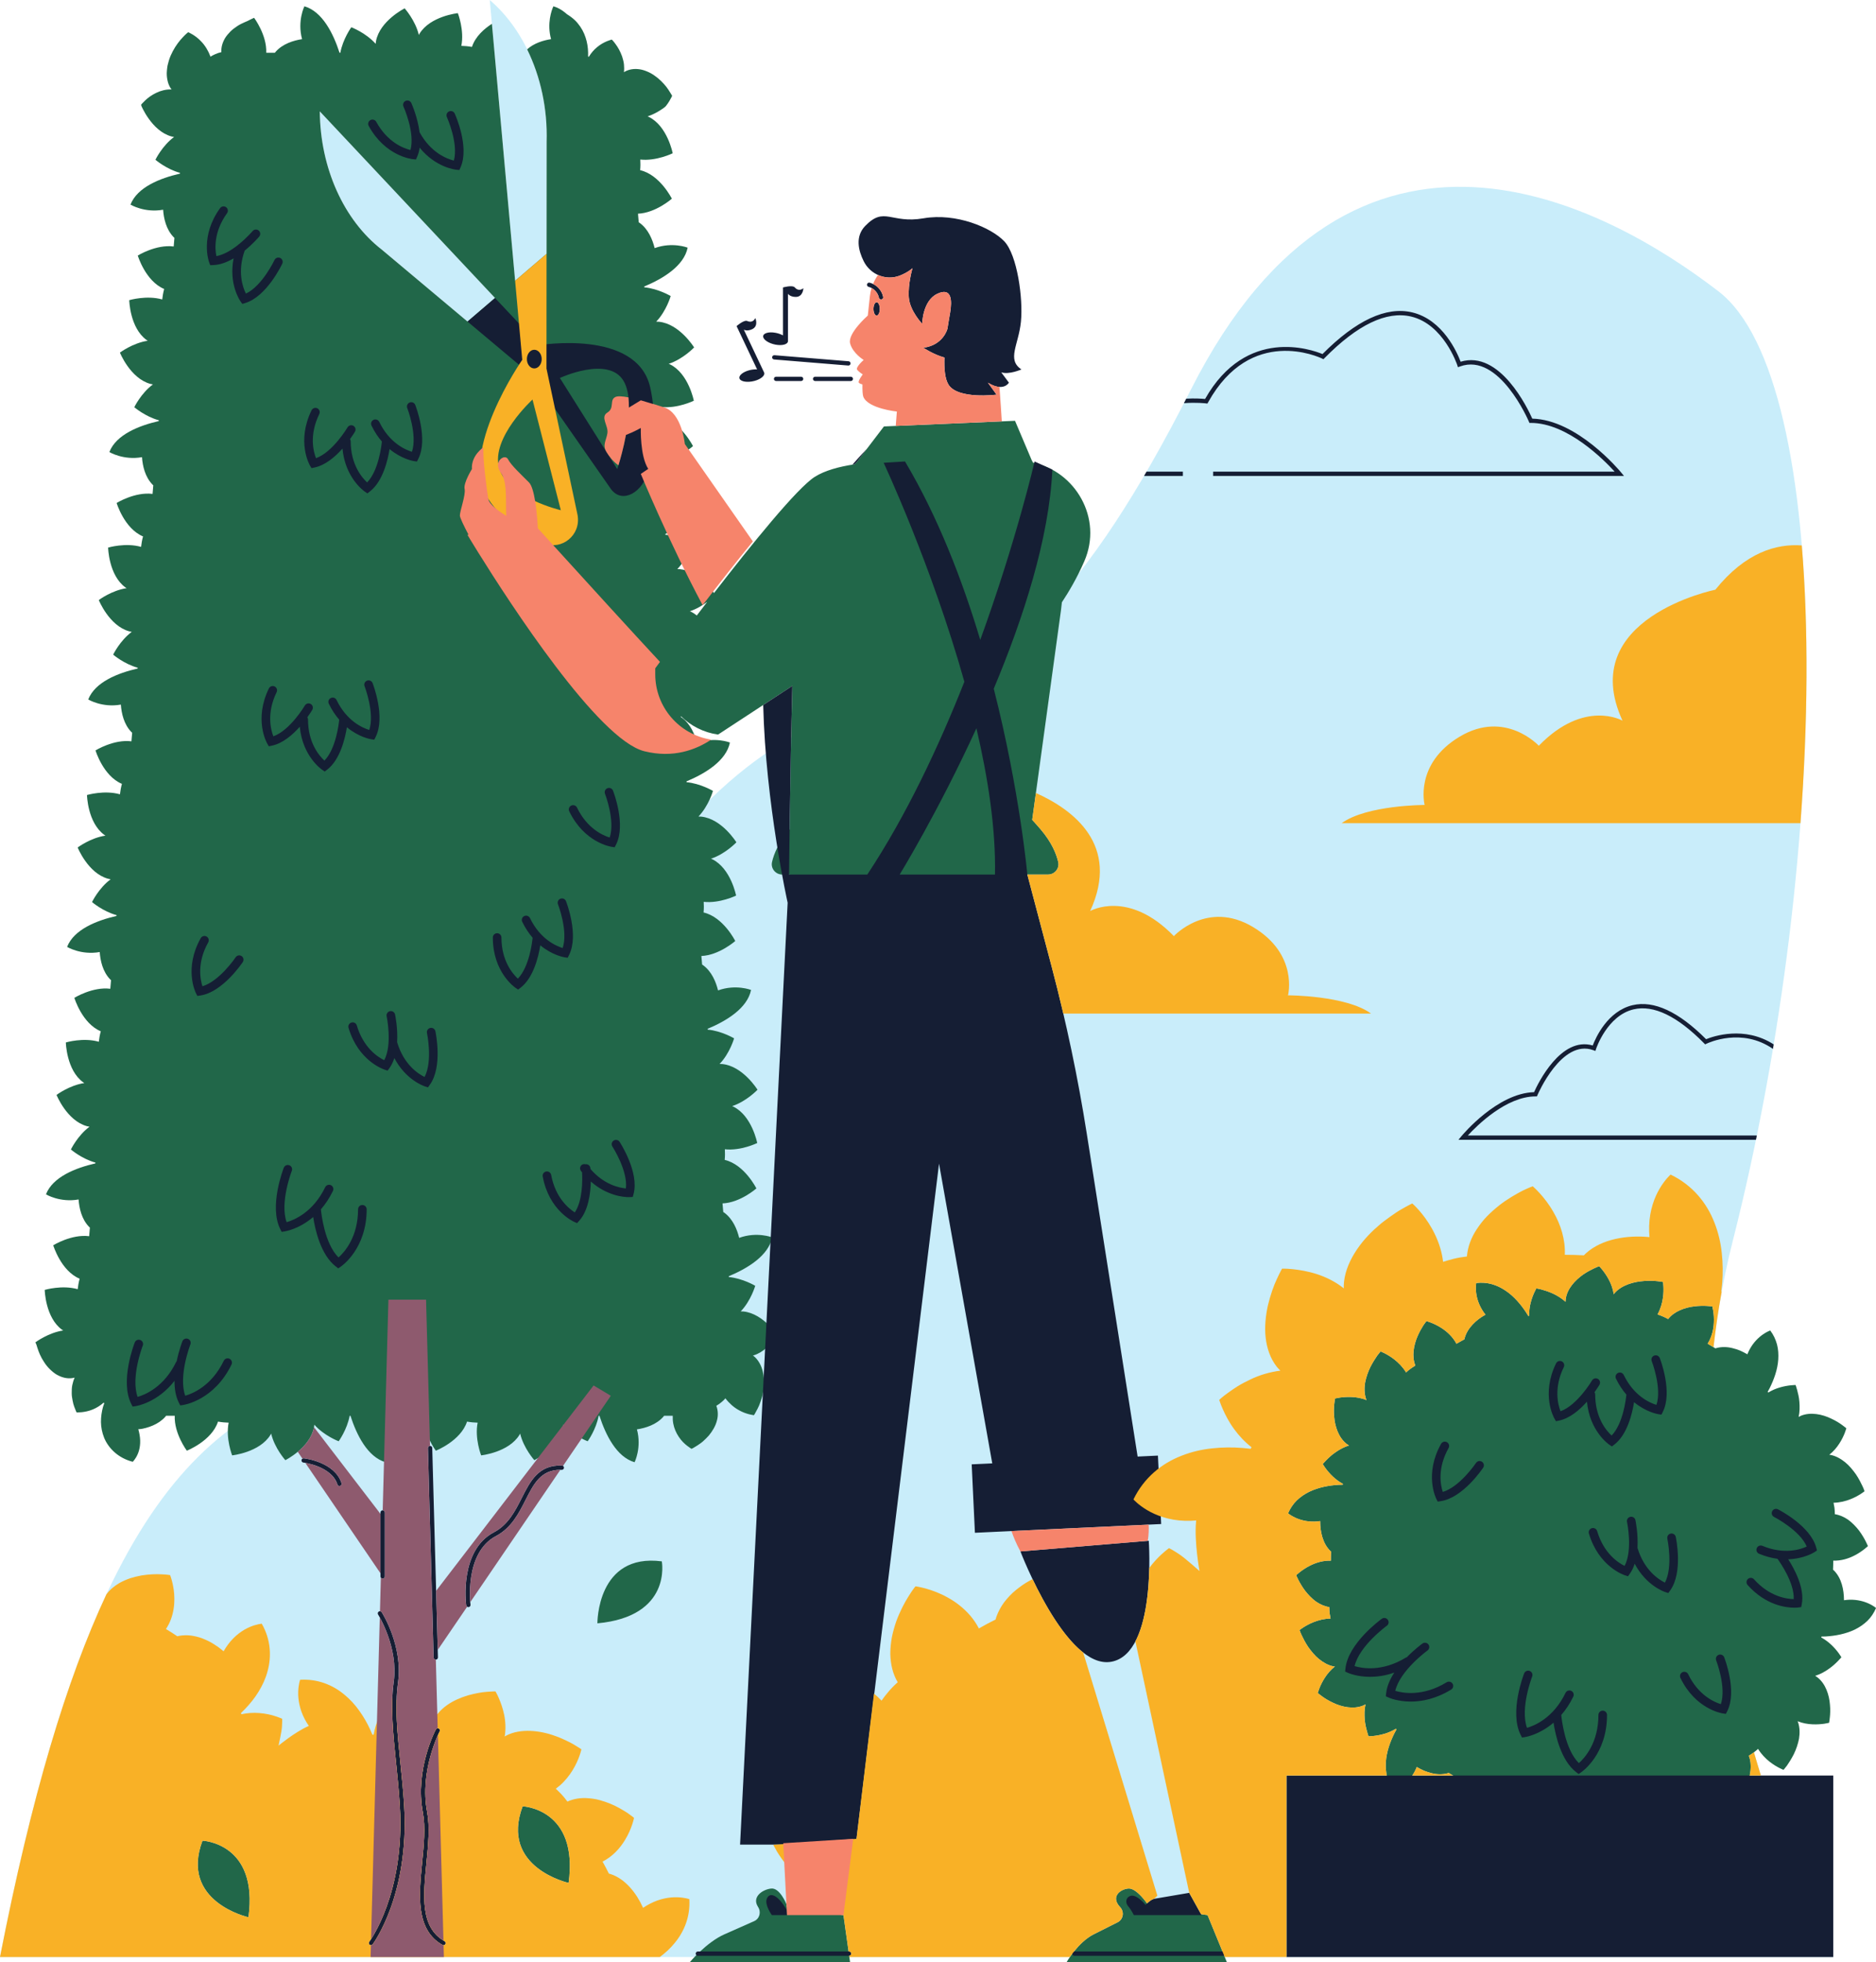 <?xml version="1.0" encoding="UTF-8"?><svg xmlns="http://www.w3.org/2000/svg" xmlns:xlink="http://www.w3.org/1999/xlink" height="502.1" preserveAspectRatio="xMidYMid meet" version="1.0" viewBox="0.0 0.0 480.3 502.1" width="480.3" zoomAndPan="magnify"><defs><clipPath id="a"><path d="M 9 1 L 480.309 1 L 480.309 502.121 L 9 502.121 Z M 9 1"/></clipPath></defs><g><g id="change1_1"><path d="M 139.93 64.953 L 139.949 36.312 C 140.383 21.863 134.883 8.148 125.391 0.004 L 131.883 71.844 Z M 97.781 63.902 L 119.695 82.277 L 126.742 76.246 L 81.875 28.496 C 81.984 42.957 87.996 56.328 97.781 63.902 Z M 469.359 500.738 L 0 500.738 C 22.465 385.754 52.633 358.336 94.938 351.078 C 157.324 340.383 121.578 270.637 174.707 211.898 C 227.836 153.16 248.629 210.809 304.938 99.605 C 346.656 17.219 411.246 52.422 440.012 74.578 C 469.418 97.223 469.359 216.16 443.613 317.574 C 420.266 409.523 469.359 500.738 469.359 500.738" fill="#c9edfa"/></g><g clip-path="url(#a)" id="change2_1"><path d="M 178.398 157.48 C 177.949 157.121 177.469 156.797 176.938 156.531 C 176.832 156.48 176.723 156.445 176.617 156.398 C 178.367 155.828 179.914 154.863 181.062 153.996 C 180.141 155.195 179.254 156.359 178.398 157.48 Z M 119.695 82.277 L 97.781 63.902 C 87.996 56.328 81.984 42.957 81.875 28.496 L 126.742 76.246 Z M 264.492 118.383 C 264.371 118.164 264.262 117.945 264.137 117.734 L 259.867 107.668 L 226.309 109.113 L 219.387 118.188 C 219.387 118.188 219.168 118.406 218.785 118.801 C 214.91 119.379 211.18 120.367 208.582 122.02 C 204.039 124.914 192.285 139.465 182.805 151.734 C 181.809 150.312 178.504 146.078 174.102 145.637 C 173.871 145.613 173.645 145.613 173.414 145.609 C 176.035 142.879 177.125 139.062 177.125 139.062 C 177.125 139.062 173.973 137.172 170.359 136.82 L 170.344 136.617 C 175.137 134.617 180.512 131.375 181.469 126.68 C 181.469 126.68 177.578 125.148 173.016 126.797 C 172.473 124.602 171.395 121.977 169.215 120.363 C 169.125 120.301 169.031 120.246 168.938 120.188 L 168.75 117.984 C 173.301 117.797 177.422 114.148 177.422 114.148 C 177.422 114.148 174.375 108.023 169.309 106.852 C 169.402 105.875 169.395 104.941 169.344 104.129 C 173.461 104.582 177.637 102.531 177.637 102.531 C 177.637 102.531 176.297 95.574 171.527 93.223 C 171.422 93.172 171.312 93.137 171.207 93.09 C 174.887 91.891 177.711 88.898 177.711 88.898 C 177.711 88.898 173.988 82.855 168.691 82.324 C 168.461 82.301 168.234 82.305 168.004 82.301 C 170.625 79.566 171.715 75.75 171.715 75.75 C 171.715 75.75 168.562 73.859 164.949 73.512 L 164.934 73.309 C 169.727 71.309 175.102 68.062 176.055 63.367 C 176.055 63.367 172.168 61.836 167.605 63.484 C 167.062 61.293 165.984 58.664 163.805 57.055 C 163.715 56.988 163.621 56.938 163.527 56.875 L 163.34 54.676 C 167.891 54.484 172.012 50.84 172.012 50.84 C 172.012 50.84 168.965 44.711 163.898 43.543 C 163.988 42.566 163.984 41.633 163.934 40.82 C 168.051 41.27 172.227 39.219 172.227 39.219 C 172.227 39.219 170.887 32.266 166.117 29.914 C 166.012 29.859 165.902 29.828 165.797 29.781 C 167.059 29.367 168.223 28.754 169.203 28.109 C 169.668 27.785 170.109 27.539 170.473 27.152 C 170.824 26.707 171.121 26.266 171.359 25.875 C 171.836 25.09 172.082 24.523 172.082 24.523 C 172.082 24.523 171.75 23.887 171.141 22.98 C 170.559 22.074 169.57 20.938 168.406 19.965 C 167.801 19.484 167.168 19.035 166.492 18.672 C 165.801 18.316 165.09 18.039 164.391 17.855 C 162.961 17.512 161.547 17.602 160.344 18.141 C 160.133 18.234 159.938 18.355 159.742 18.473 C 159.82 17.824 159.812 17.148 159.746 16.461 C 159.668 15.773 159.484 15.113 159.281 14.461 C 158.836 13.195 158.195 12.066 157.625 11.32 C 157.078 10.539 156.633 10.129 156.633 10.129 C 156.633 10.129 154.598 10.586 152.82 12.109 C 152.047 12.746 151.332 13.574 150.762 14.527 C 150.695 14.504 150.629 14.484 150.566 14.461 C 150.578 14.117 150.582 13.773 150.57 13.426 C 150.535 12.164 150.348 10.867 149.922 9.602 C 149.504 8.301 148.848 7.082 147.914 5.961 C 147.449 5.379 146.914 4.898 146.309 4.43 C 146.008 4.195 145.688 3.977 145.352 3.766 C 145.16 3.656 145.055 3.559 144.953 3.465 L 144.625 3.191 C 143.738 2.473 142.762 1.926 141.684 1.609 C 141.684 1.609 140.18 4.617 140.785 8.617 C 140.855 9.07 140.957 9.539 141.086 10.016 C 139.094 10.324 136.723 11.039 134.961 12.621 C 138.402 19.617 140.203 27.832 139.949 36.312 L 139.93 64.953 L 131.883 71.844 L 125.941 6.094 C 124.027 7.324 121.711 9.297 120.832 12.004 C 119.863 11.828 118.93 11.754 118.113 11.734 C 118.914 7.684 117.219 3.367 117.219 3.367 C 117.219 3.367 110.152 4.105 107.395 8.641 C 107.336 8.742 107.293 8.848 107.234 8.949 C 106.348 5.191 103.598 2.137 103.598 2.137 C 103.598 2.137 97.242 5.316 96.262 10.531 C 96.219 10.762 96.199 10.988 96.176 11.215 C 93.668 8.379 89.945 6.973 89.945 6.973 C 89.945 6.973 87.789 9.945 87.133 13.5 L 86.93 13.5 C 85.332 8.57 82.547 2.957 77.934 1.609 C 77.934 1.609 76.074 5.344 77.336 10.016 C 75.098 10.363 72.379 11.215 70.582 13.238 C 70.508 13.324 70.449 13.414 70.379 13.5 L 68.164 13.5 C 68.359 8.965 65.062 4.562 65.062 4.562 C 65.062 4.562 64.652 4.727 64.008 5.047 C 63.848 5.133 63.672 5.223 63.484 5.32 C 63.305 5.422 62.938 5.547 62.656 5.68 C 62.047 5.957 61.41 6.238 60.789 6.652 C 60.172 7.066 59.566 7.5 59.031 8.02 C 58.496 8.555 58.02 9.125 57.641 9.715 C 56.949 10.891 56.598 12.086 56.672 13.34 C 56.109 13.465 55.57 13.641 55.082 13.871 C 54.645 14.059 54.254 14.277 53.891 14.496 C 53.34 13.008 52.52 11.66 51.539 10.641 C 50.02 8.98 48.184 8.242 48.184 8.242 C 48.184 8.242 47.598 8.672 46.816 9.523 C 46.02 10.348 45.031 11.598 44.238 13.105 C 43.844 13.859 43.477 14.656 43.23 15.512 C 43.102 15.934 42.988 16.359 42.895 16.777 C 42.82 17.211 42.766 17.645 42.73 18.066 C 42.648 18.906 42.707 19.742 42.875 20.512 C 43.02 21.273 43.297 21.977 43.703 22.594 C 43.773 22.703 43.859 22.789 43.938 22.891 C 43.875 22.891 43.816 22.879 43.758 22.879 C 42.465 22.863 41.125 23.199 39.996 23.758 C 38.844 24.301 37.844 25.047 37.195 25.672 C 36.527 26.293 36.137 26.773 36.137 26.773 C 36.141 26.75 36.16 26.996 36.238 27.199 C 36.32 27.383 36.445 27.645 36.609 27.965 C 36.934 28.602 37.426 29.469 38.078 30.379 C 39.379 32.203 41.32 34.203 43.887 34.91 C 44.109 34.973 44.336 35.012 44.562 35.051 C 41.512 37.305 39.793 40.879 39.793 40.879 C 39.793 40.879 42.578 43.277 46.078 44.227 L 46.062 44.43 C 41 45.594 35.148 47.887 33.41 52.352 C 33.41 52.352 36.984 54.52 41.762 53.66 C 41.922 55.914 42.543 58.688 44.414 60.641 C 44.492 60.719 44.578 60.789 44.656 60.863 L 44.469 63.066 C 39.953 62.484 35.273 65.387 35.273 65.387 C 35.273 65.387 37.238 71.938 42.031 73.941 C 41.773 74.891 41.621 75.809 41.535 76.621 C 37.551 75.48 33.09 76.801 33.09 76.801 C 33.09 76.801 33.23 83.883 37.531 87 C 37.625 87.07 37.727 87.121 37.824 87.188 C 33.992 87.75 30.703 90.223 30.703 90.223 C 30.703 90.223 33.348 96.805 38.477 98.219 C 38.699 98.281 38.926 98.32 39.152 98.359 C 36.102 100.613 34.383 104.191 34.383 104.191 C 34.383 104.191 37.168 106.586 40.668 107.535 L 40.652 107.738 C 35.59 108.906 29.738 111.195 28 115.664 C 28 115.664 31.574 117.828 36.352 116.973 C 36.512 119.223 37.133 121.996 39.004 123.949 C 39.082 124.031 39.168 124.098 39.246 124.176 L 39.059 126.375 C 34.543 125.797 29.859 128.695 29.859 128.695 C 29.859 128.695 31.824 135.246 36.621 137.254 C 36.363 138.199 36.211 139.121 36.121 139.93 C 32.141 138.789 27.68 140.109 27.68 140.109 C 27.68 140.109 27.82 147.191 32.121 150.312 C 32.215 150.379 32.316 150.434 32.414 150.496 C 28.582 151.059 25.293 153.531 25.293 153.531 C 25.293 153.531 27.934 160.113 33.066 161.531 C 33.289 161.594 33.516 161.629 33.738 161.672 C 30.691 163.922 28.973 167.5 28.973 167.5 C 28.973 167.5 31.758 169.895 35.258 170.848 L 35.242 171.051 C 30.176 172.215 24.328 174.504 22.59 178.973 C 22.59 178.973 26.164 181.137 30.941 180.281 C 31.102 182.531 31.723 185.305 33.594 187.262 C 33.672 187.34 33.758 187.406 33.836 187.484 L 33.648 189.684 C 29.133 189.105 24.453 192.004 24.453 192.004 C 24.453 192.004 26.414 198.555 31.211 200.562 C 30.953 201.512 30.801 202.43 30.711 203.238 C 26.73 202.102 22.27 203.418 22.27 203.418 C 22.27 203.418 22.41 210.5 26.711 213.621 C 26.805 213.691 26.906 213.742 27.004 213.809 C 23.172 214.367 19.883 216.844 19.883 216.844 C 19.883 216.844 22.523 223.422 27.656 224.84 C 27.879 224.902 28.105 224.941 28.328 224.98 C 25.281 227.23 23.562 230.809 23.562 230.809 C 23.562 230.809 26.348 233.203 29.848 234.156 L 29.832 234.359 C 24.766 235.523 18.918 237.816 17.18 242.281 C 17.18 242.281 20.754 244.445 25.531 243.594 C 25.691 245.844 26.312 248.617 28.184 250.57 C 28.262 250.648 28.348 250.719 28.426 250.793 L 28.238 252.992 C 23.723 252.414 19.039 255.312 19.039 255.312 C 19.039 255.312 21.004 261.863 25.801 263.871 C 25.543 264.82 25.391 265.738 25.301 266.551 C 21.32 265.41 16.859 266.727 16.859 266.727 C 16.859 266.727 17 273.809 21.301 276.93 C 21.395 277 21.496 277.055 21.594 277.117 C 17.762 277.68 14.473 280.152 14.473 280.152 C 14.473 280.152 17.113 286.734 22.246 288.148 C 22.469 288.211 22.695 288.25 22.918 288.289 C 19.871 290.543 18.152 294.117 18.152 294.117 C 18.152 294.117 20.938 296.516 24.438 297.469 L 24.422 297.672 C 19.355 298.836 13.508 301.125 11.77 305.594 C 11.77 305.594 15.344 307.758 20.121 306.902 C 20.281 309.152 20.898 311.926 22.773 313.879 C 22.848 313.961 22.938 314.027 23.016 314.102 L 22.828 316.305 C 18.312 315.723 13.629 318.625 13.629 318.625 C 13.629 318.625 15.594 325.176 20.391 327.18 C 20.133 328.133 19.98 329.051 19.891 329.859 C 15.91 328.723 11.449 330.039 11.449 330.039 C 11.449 330.039 11.59 337.121 15.891 340.242 C 15.984 340.309 16.086 340.363 16.184 340.426 C 12.352 340.988 9.062 343.461 9.062 343.461 C 9.062 343.461 9.105 343.562 9.184 343.746 C 9.227 343.852 9.277 343.914 9.34 344.113 C 9.402 344.32 9.477 344.559 9.559 344.82 C 9.887 345.859 10.414 347.219 11.281 348.496 C 11.684 349.137 12.164 349.746 12.727 350.293 C 13.281 350.84 13.844 351.324 14.477 351.699 C 15.766 352.445 17.102 352.789 18.426 352.625 C 18.664 352.598 18.883 352.539 19.109 352.484 C 18.844 353.078 18.645 353.73 18.504 354.41 C 18.371 355.09 18.359 355.77 18.363 356.453 C 18.355 357.145 18.48 357.77 18.59 358.367 C 18.703 358.969 18.844 359.512 19.012 359.945 C 19.332 360.828 19.602 361.383 19.602 361.383 C 19.602 361.383 20.117 361.418 20.918 361.332 C 21.719 361.246 22.754 361.062 23.824 360.605 C 24.773 360.207 25.699 359.625 26.523 358.895 C 26.582 358.941 26.641 358.992 26.703 359.039 C 26.586 359.363 26.461 359.676 26.363 360.02 C 26.039 361.203 25.84 362.492 25.848 363.855 C 25.867 365.199 26.133 366.562 26.68 367.93 C 27.789 370.566 30.266 373.078 33.988 374.023 C 33.988 374.023 34.711 373.316 35.242 372.09 C 35.793 370.859 36.09 369.121 35.734 367.105 C 35.66 366.648 35.543 366.172 35.406 365.688 C 35.461 365.684 35.512 365.688 35.566 365.68 C 36.289 365.637 36.824 365.5 37.414 365.34 C 38.004 365.176 38.598 364.973 39.176 364.719 C 40.336 364.211 41.438 363.5 42.32 362.508 C 42.391 362.422 42.453 362.332 42.52 362.246 L 44.738 362.246 C 44.543 366.781 47.836 371.184 47.836 371.184 C 47.836 371.184 54.219 368.676 55.816 363.742 C 56.789 363.918 57.719 363.992 58.539 364.012 C 57.738 368.062 59.434 372.379 59.434 372.379 C 59.434 372.379 66.5 371.641 69.258 367.105 C 69.316 367.004 69.359 366.898 69.418 366.797 C 70.305 370.555 73.055 373.609 73.055 373.609 C 73.055 373.609 79.41 370.43 80.391 365.215 C 80.434 364.984 80.453 364.758 80.477 364.531 C 82.984 367.367 86.707 368.773 86.707 368.773 C 86.707 368.773 88.863 365.805 89.52 362.246 L 89.723 362.246 C 91.32 367.176 94.105 372.789 98.719 374.137 C 98.719 374.137 100.578 370.402 99.316 365.73 C 101.555 365.383 104.273 364.531 106.07 362.508 C 106.141 362.422 106.203 362.332 106.27 362.246 L 108.488 362.246 C 108.293 366.781 111.586 371.184 111.586 371.184 C 111.586 371.184 117.969 368.676 119.57 363.742 C 120.539 363.918 121.473 363.992 122.289 364.012 C 121.488 368.062 123.184 372.379 123.184 372.379 C 123.184 372.379 130.25 371.641 133.008 367.105 C 133.066 367.004 133.109 366.898 133.168 366.797 C 134.055 370.555 136.805 373.609 136.805 373.609 C 136.805 373.609 143.16 370.43 144.141 365.215 C 144.184 364.984 144.203 364.758 144.227 364.531 C 146.734 367.367 150.457 368.773 150.457 368.773 C 150.457 368.773 152.613 365.805 153.27 362.246 L 153.473 362.246 C 155.066 367.176 157.855 372.789 162.469 374.137 C 162.469 374.137 164.328 370.402 163.066 365.73 C 165.305 365.383 168.023 364.531 169.82 362.508 C 169.891 362.422 169.953 362.332 170.023 362.246 L 172.227 362.246 C 172.23 362.246 172.234 362.242 172.238 362.242 C 172.211 362.914 172.25 363.578 172.367 364.223 C 172.594 365.465 173.109 366.633 173.777 367.625 C 174.441 368.641 175.246 369.402 175.902 369.91 C 176.555 370.43 177.043 370.703 177.043 370.703 C 177.043 370.703 177.188 370.637 177.457 370.508 C 177.719 370.367 178.09 370.141 178.523 369.859 C 178.957 369.566 179.465 369.246 179.969 368.805 C 180.469 368.359 180.984 367.859 181.469 367.316 C 182.414 366.172 183.215 364.848 183.555 363.441 C 183.91 362.176 183.824 360.844 183.398 359.691 C 183.898 359.41 184.355 359.078 184.762 358.727 C 185.137 358.434 185.438 358.109 185.719 357.785 C 186.68 359.047 187.871 360.094 189.094 360.77 C 191.043 361.914 193.031 362.098 193.031 362.098 C 193.031 362.098 193.141 361.953 193.297 361.668 C 193.461 361.387 193.688 360.977 193.945 360.461 C 194.215 359.953 194.492 359.332 194.723 358.613 C 194.961 357.898 195.227 357.129 195.355 356.277 C 195.68 354.605 195.715 352.742 195.328 351.078 C 194.965 349.414 194.145 347.973 193.062 347.047 C 192.961 346.961 192.852 346.906 192.746 346.832 C 192.809 346.816 192.871 346.809 192.934 346.789 C 194.156 346.426 195.297 345.715 196.25 344.852 C 196.488 344.641 196.715 344.402 196.93 344.199 C 197.137 344.043 197.34 343.891 197.531 343.746 C 197.91 343.453 198.238 343.176 198.508 342.938 C 199.047 342.461 199.352 342.137 199.352 342.137 C 199.352 342.137 195.633 336.098 190.332 335.562 C 190.102 335.539 189.875 335.543 189.645 335.539 C 192.27 332.805 193.355 328.992 193.355 328.992 C 193.355 328.992 190.203 327.102 186.594 326.75 L 186.574 326.551 C 191.367 324.547 196.746 321.305 197.699 316.609 C 197.699 316.609 193.809 315.074 189.246 316.727 C 188.707 314.531 187.625 311.906 185.449 310.293 C 185.359 310.227 185.262 310.176 185.172 310.113 L 184.98 307.914 C 189.531 307.727 193.652 304.078 193.652 304.078 C 193.652 304.078 190.605 297.953 185.539 296.781 C 185.633 295.805 185.629 294.871 185.578 294.059 C 189.695 294.512 193.867 292.461 193.867 292.461 C 193.867 292.461 192.527 285.504 187.758 283.152 C 187.656 283.102 187.547 283.066 187.438 283.02 C 191.121 281.82 193.941 278.828 193.941 278.828 C 193.941 278.828 190.223 272.785 184.922 272.254 C 184.691 272.23 184.465 272.23 184.234 272.23 C 186.859 269.496 187.945 265.68 187.945 265.68 C 187.945 265.68 184.793 263.789 181.18 263.441 L 181.164 263.238 C 185.957 261.238 191.336 257.992 192.289 253.297 C 192.289 253.297 188.398 251.766 183.836 253.414 C 183.297 251.223 182.215 248.594 180.039 246.984 C 179.949 246.918 179.852 246.867 179.758 246.805 L 179.57 244.605 C 184.121 244.414 188.242 240.77 188.242 240.77 C 188.242 240.77 185.195 234.641 180.129 233.473 C 180.223 232.492 180.215 231.562 180.164 230.75 C 184.285 231.199 188.457 229.148 188.457 229.148 C 188.457 229.148 187.117 222.195 182.348 219.844 C 182.242 219.789 182.133 219.758 182.027 219.711 C 185.711 218.512 188.531 215.52 188.531 215.52 C 188.531 215.52 184.809 209.477 179.512 208.945 C 179.281 208.922 179.055 208.922 178.824 208.922 C 181.449 206.188 182.535 202.371 182.535 202.371 C 182.535 202.371 179.383 200.48 175.77 200.133 L 175.754 199.93 C 180.547 197.926 185.922 194.684 186.879 189.988 C 186.879 189.988 182.988 188.457 178.426 190.105 C 177.887 187.914 176.805 185.285 174.625 183.676 C 174.539 183.609 174.441 183.559 174.348 183.496 L 174.328 183.246 C 176.84 185.715 180.125 187.426 183.84 187.953 L 202.859 175.5 C 202.516 188.773 202.289 202.734 202.16 212.211 C 199.328 215.512 198.145 218.461 197.66 220.551 C 197.277 222.199 198.562 223.766 200.262 223.766 L 202.02 223.766 L 260.961 233.863 L 262.348 223.766 L 268.324 223.766 C 270.023 223.766 271.309 222.199 270.926 220.551 C 270.441 218.461 269.258 215.512 266.426 212.211 C 265.691 211.352 264.969 210.531 264.27 209.773 L 271.637 156.121 C 271.727 155.449 271.801 154.777 271.871 154.102 C 273.59 151.512 275.719 147.934 277.586 143.664 C 282.484 132.48 275.129 120.52 264.492 118.383 Z M 478.457 410.305 C 477.266 409.754 475.555 409.262 473.527 409.316 C 473.07 409.332 472.59 409.375 472.094 409.445 C 472.094 409.398 472.098 409.352 472.098 409.301 C 472.086 406.816 471.496 403.797 469.555 401.863 C 469.473 401.781 469.383 401.719 469.301 401.641 C 469.328 400.867 469.359 400.098 469.359 399.32 C 469.359 399.316 469.359 399.312 469.359 399.309 C 471.324 399.395 473.25 398.801 474.801 397.992 C 476.844 396.949 478.23 395.594 478.23 395.594 C 478.23 395.594 477.457 393.629 475.965 391.629 C 475.191 390.633 474.25 389.637 473.18 388.855 C 472.141 388.137 470.992 387.625 469.766 387.434 C 469.758 386.871 469.727 386.316 469.664 385.793 C 469.598 385.336 469.516 384.91 469.43 384.504 C 471.016 384.477 472.555 384.09 473.844 383.566 C 475.938 382.73 477.367 381.562 477.367 381.562 C 477.367 381.562 477.324 381.438 477.242 381.207 C 477.164 380.977 477.031 380.648 476.84 380.254 C 476.469 379.465 475.934 378.391 475.199 377.285 C 474.422 376.195 473.523 375.055 472.41 374.148 C 471.289 373.246 470.055 372.543 468.703 372.27 C 468.582 372.246 468.461 372.246 468.34 372.227 C 469.387 371.406 470.254 370.383 470.918 369.344 C 472.215 367.363 472.703 365.449 472.703 365.449 C 472.703 365.449 472.301 365.098 471.617 364.605 C 470.949 364.105 469.957 363.488 468.805 362.961 C 466.543 361.863 463.559 361.242 461.109 362.234 C 460.895 362.32 460.695 362.434 460.492 362.539 C 460.781 361.254 460.781 359.941 460.688 358.719 C 460.602 357.488 460.316 356.43 460.109 355.641 C 459.895 354.859 459.715 354.379 459.715 354.379 C 459.715 354.379 457.801 354.367 455.621 355.023 C 454.664 355.301 453.664 355.727 452.719 356.297 C 452.668 356.242 452.617 356.184 452.562 356.129 C 452.727 355.828 452.898 355.535 453.055 355.223 C 454.16 353.023 455.109 350.426 455.273 347.848 C 455.355 346.562 455.285 345.238 454.953 343.984 C 454.613 342.746 454.062 341.52 453.219 340.426 C 453.219 340.426 452.371 340.715 451.301 341.469 C 450.227 342.219 448.941 343.441 447.973 345.223 C 447.75 345.625 447.551 346.066 447.367 346.527 C 447.32 346.5 447.285 346.477 447.238 346.449 C 446.699 346.141 446.117 345.84 445.508 345.57 C 444.887 345.312 444.227 345.105 443.562 344.945 C 442.242 344.605 440.832 344.566 439.512 344.902 C 439.402 344.93 439.301 344.977 439.191 345.008 C 438.531 344.598 437.863 344.195 437.188 343.809 C 438.246 342.156 438.699 340.184 438.781 338.43 C 438.848 337.27 438.746 336.246 438.637 335.5 C 438.523 334.754 438.398 334.289 438.398 334.289 C 438.398 334.289 436.32 333.93 433.82 334.254 C 432.586 334.383 431.23 334.734 430.016 335.285 C 428.879 335.797 427.863 336.523 427.082 337.504 C 426.586 337.23 426.086 336.988 425.602 336.785 C 425.176 336.594 424.766 336.449 424.367 336.324 C 425.137 334.934 425.566 333.41 425.754 332.043 C 426.07 329.824 425.766 328.016 425.766 328.016 C 425.766 328.016 423.629 327.559 420.965 327.762 C 418.305 327.93 415.184 328.789 413.367 330.871 C 413.285 330.965 413.223 331.062 413.148 331.156 C 412.957 329.832 412.504 328.559 411.93 327.477 C 410.855 325.414 409.441 323.988 409.441 323.988 C 409.441 323.988 408.938 324.141 408.168 324.508 C 407.398 324.867 406.375 325.402 405.34 326.102 C 403.262 327.578 401.223 329.719 400.859 332.391 C 400.828 332.625 400.824 332.852 400.812 333.082 C 399.844 332.203 398.707 331.508 397.598 330.984 C 396.488 330.488 395.422 330.148 394.633 329.934 C 393.844 329.723 393.344 329.664 393.344 329.664 C 393.344 329.664 392.367 331.297 391.844 333.496 C 391.605 334.465 391.477 335.551 391.5 336.656 C 391.426 336.672 391.352 336.691 391.273 336.707 C 391.098 336.414 390.93 336.121 390.734 335.828 C 389.371 333.75 387.594 331.645 385.438 330.219 C 383.273 328.742 380.707 327.926 377.949 328.285 C 377.949 328.285 377.773 329.16 377.895 330.461 C 378.008 331.762 378.43 333.477 379.496 335.207 C 379.738 335.605 380.016 335.996 380.32 336.387 C 380.281 336.41 380.238 336.43 380.199 336.453 C 378.023 337.656 375.715 339.734 374.996 342.352 C 374.965 342.461 374.953 342.57 374.93 342.68 C 374.238 343.047 373.559 343.43 372.883 343.82 C 371.973 342.082 370.488 340.703 368.996 339.754 C 367.07 338.52 365.211 338.027 365.211 338.027 C 365.211 338.027 364.879 338.434 364.41 339.113 C 363.961 339.82 363.391 340.82 362.898 341.961 C 361.953 344.199 361.406 347.004 362.363 349.406 C 361.879 349.695 361.414 350.004 360.992 350.316 C 360.621 350.594 360.293 350.879 359.984 351.156 C 359.168 349.801 358.059 348.672 356.961 347.824 C 355.188 346.438 353.465 345.789 353.465 345.789 C 353.465 345.789 353.105 346.195 352.582 346.891 C 352.082 347.602 351.438 348.621 350.836 349.797 C 350.258 350.988 349.762 352.371 349.5 353.758 C 349.277 355.18 349.301 356.605 349.727 357.902 C 349.766 358.02 349.824 358.121 349.867 358.234 C 348.629 357.734 347.301 357.496 346.078 357.445 C 344.902 357.391 343.828 357.48 343.043 357.59 C 342.273 357.711 341.797 357.844 341.797 357.844 C 341.797 357.844 341.695 358.367 341.609 359.203 C 341.52 360.039 341.453 361.184 341.578 362.449 C 341.762 364.957 342.688 367.836 344.789 369.465 C 344.973 369.605 345.168 369.727 345.363 369.852 C 344.109 370.242 342.93 370.875 341.941 371.582 C 340.914 372.273 340.121 373.039 339.551 373.617 C 338.98 374.199 338.656 374.594 338.656 374.594 C 338.656 374.594 338.871 375 339.32 375.613 C 339.766 376.227 340.422 377.027 341.254 377.809 C 341.98 378.496 342.852 379.148 343.82 379.676 C 343.797 379.75 343.77 379.82 343.746 379.895 C 343.398 379.902 343.059 379.898 342.703 379.918 C 340.227 380.066 337.547 380.559 335.184 381.699 C 334.027 382.273 332.941 383.008 331.996 383.914 C 331.062 384.828 330.332 385.93 329.777 387.203 C 329.777 387.203 330.43 387.785 331.633 388.332 C 332.828 388.883 334.535 389.379 336.562 389.32 C 337.02 389.309 337.504 389.266 337.996 389.191 C 337.996 389.242 337.992 389.285 337.992 389.336 C 338.004 391.82 338.598 394.844 340.535 396.777 C 340.617 396.855 340.707 396.922 340.793 396.996 C 340.762 397.77 340.73 398.539 340.73 399.32 C 340.73 399.324 340.73 399.328 340.73 399.328 C 338.766 399.246 336.84 399.84 335.289 400.645 C 333.246 401.688 331.859 403.043 331.859 403.043 C 331.859 403.043 332.633 405.012 334.125 407.008 C 334.898 408.004 335.84 409.004 336.914 409.781 C 337.949 410.5 339.102 411.012 340.324 411.203 C 340.332 411.77 340.367 412.32 340.426 412.844 C 340.492 413.301 340.574 413.727 340.66 414.137 C 339.074 414.16 337.535 414.551 336.25 415.07 C 334.156 415.906 332.723 417.074 332.723 417.074 C 332.723 417.074 332.77 417.199 332.848 417.434 C 332.93 417.66 333.059 417.988 333.25 418.383 C 333.625 419.172 334.156 420.25 334.891 421.352 C 335.668 422.441 336.566 423.586 337.68 424.488 C 338.805 425.391 340.035 426.098 341.387 426.367 C 341.512 426.391 341.629 426.395 341.75 426.41 C 340.703 427.234 339.836 428.258 339.172 429.297 C 337.875 431.277 337.387 433.191 337.387 433.191 C 337.387 433.191 337.789 433.543 338.473 434.035 C 339.141 434.535 340.133 435.148 341.285 435.68 C 343.547 436.777 346.531 437.398 348.98 436.402 C 349.195 436.316 349.395 436.207 349.598 436.102 C 349.309 437.383 349.312 438.695 349.402 439.918 C 349.492 441.148 349.773 442.207 349.98 442.996 C 350.195 443.777 350.375 444.258 350.375 444.258 C 350.375 444.258 352.289 444.27 354.469 443.617 C 355.426 443.336 356.426 442.91 357.371 442.34 C 357.422 442.398 357.477 442.453 357.527 442.512 C 357.363 442.812 357.191 443.102 357.035 443.414 C 355.93 445.617 354.98 448.215 354.816 450.789 C 354.734 452.074 354.809 453.398 355.137 454.652 C 355.48 455.891 356.027 457.121 356.871 458.215 C 356.871 458.215 357.723 457.922 358.789 457.172 C 359.863 456.418 361.148 455.195 362.117 453.418 C 362.34 453.012 362.539 452.57 362.727 452.113 C 362.77 452.137 362.809 452.164 362.852 452.188 C 363.391 452.496 363.977 452.797 364.586 453.066 C 365.203 453.324 365.863 453.531 366.527 453.695 C 367.848 454.031 369.262 454.074 370.578 453.734 C 370.688 453.707 370.789 453.66 370.898 453.629 C 371.559 454.043 372.227 454.441 372.902 454.832 C 371.848 456.484 371.391 458.453 371.309 460.211 C 371.242 461.371 371.344 462.391 371.457 463.141 C 371.566 463.887 371.691 464.348 371.691 464.348 C 371.691 464.348 373.77 464.707 376.27 464.383 C 377.504 464.258 378.859 463.902 380.078 463.352 C 381.211 462.844 382.227 462.113 383.008 461.137 C 383.504 461.406 384.004 461.648 384.492 461.855 C 384.914 462.047 385.328 462.191 385.723 462.316 C 384.953 463.703 384.523 465.227 384.336 466.598 C 384.02 468.816 384.324 470.621 384.324 470.621 C 384.324 470.621 386.461 471.082 389.129 470.879 C 391.785 470.711 394.906 469.848 396.727 467.766 C 396.805 467.676 396.867 467.574 396.941 467.48 C 397.133 468.809 397.59 470.082 398.16 471.164 C 399.234 473.227 400.648 474.648 400.648 474.648 C 400.648 474.648 401.152 474.5 401.922 474.129 C 402.691 473.77 403.719 473.238 404.75 472.535 C 406.832 471.059 408.867 468.922 409.23 466.246 C 409.262 466.016 409.27 465.785 409.277 465.555 C 410.246 466.438 411.383 467.129 412.492 467.652 C 413.602 468.148 414.668 468.492 415.457 468.707 C 416.246 468.918 416.746 468.973 416.746 468.973 C 416.746 468.973 417.723 467.344 418.246 465.145 C 418.484 464.176 418.613 463.09 418.59 461.984 C 418.668 461.969 418.738 461.949 418.816 461.934 C 418.992 462.227 419.16 462.52 419.355 462.812 C 420.719 464.891 422.496 466.992 424.656 468.422 C 426.816 469.895 429.383 470.715 432.145 470.352 C 432.145 470.352 432.316 469.477 432.195 468.18 C 432.082 466.879 431.66 465.16 430.594 463.43 C 430.352 463.035 430.074 462.641 429.77 462.254 C 429.812 462.23 429.852 462.211 429.895 462.184 C 432.066 460.98 434.375 458.906 435.098 456.285 C 435.125 456.176 435.137 456.066 435.16 455.957 C 435.852 455.594 436.531 455.211 437.207 454.82 C 438.117 456.559 439.605 457.934 441.094 458.887 C 443.02 460.121 444.883 460.609 444.883 460.609 C 444.883 460.609 445.215 460.207 445.68 459.523 C 446.129 458.82 446.699 457.82 447.195 456.68 C 448.137 454.438 448.684 451.637 447.727 449.23 C 448.215 448.941 448.676 448.637 449.098 448.32 C 449.469 448.043 449.797 447.758 450.105 447.48 C 450.926 448.836 452.035 449.969 453.129 450.816 C 454.902 452.203 456.625 452.848 456.625 452.848 C 456.625 452.848 456.984 452.441 457.508 451.75 C 458.012 451.035 458.652 450.02 459.254 448.844 C 459.836 447.648 460.328 446.266 460.59 444.879 C 460.812 443.461 460.793 442.031 460.363 440.738 C 460.324 440.621 460.266 440.516 460.223 440.402 C 461.465 440.902 462.789 441.145 464.016 441.191 C 465.188 441.25 466.262 441.156 467.047 441.047 C 467.816 440.93 468.293 440.797 468.293 440.797 C 468.293 440.797 468.395 440.27 468.48 439.434 C 468.57 438.602 468.637 437.453 468.512 436.188 C 468.328 433.68 467.402 430.801 465.301 429.176 C 465.117 429.031 464.922 428.91 464.727 428.789 C 465.98 428.395 467.16 427.766 468.148 427.055 C 469.18 426.363 469.969 425.598 470.539 425.02 C 471.109 424.438 471.434 424.043 471.434 424.043 C 471.434 424.043 471.219 423.637 470.77 423.023 C 470.324 422.414 469.668 421.609 468.836 420.832 C 468.109 420.145 467.238 419.492 466.27 418.961 C 466.293 418.887 466.32 418.816 466.344 418.742 C 466.691 418.738 467.031 418.738 467.391 418.719 C 469.863 418.574 472.543 418.078 474.906 416.938 C 476.062 416.363 477.148 415.633 478.094 414.723 C 479.031 413.812 479.762 412.707 480.312 411.434 C 480.312 411.434 479.66 410.852 478.457 410.305 Z M 133.809 462.18 C 127.926 477.852 145.578 481.77 145.578 481.77 C 148.176 462.742 133.809 462.18 133.809 462.18 Z M 51.84 470.969 C 45.957 486.641 63.609 490.559 63.609 490.559 C 66.207 471.531 51.84 470.969 51.84 470.969 Z M 152.949 415.355 C 172.133 413.582 169.438 399.5 169.438 399.5 C 152.789 397.328 152.949 415.355 152.949 415.355 Z M 201.41 487.879 L 201.336 487.191 C 201.336 487.191 199.66 482.988 197.457 483.215 C 195.25 483.438 192.43 485.34 194.055 487.875 C 194.062 487.887 194.07 487.898 194.078 487.914 C 194.926 489.207 194.492 490.934 193.074 491.562 C 190.246 492.816 187.336 494.105 185.492 494.918 C 180.879 496.941 176.547 502.121 176.547 502.121 L 217.648 502.121 L 215.945 490.012 Z M 309.164 490.012 L 314.133 502.121 L 273.031 502.121 C 273.031 502.121 275.965 496.941 280.031 494.918 C 281.531 494.168 283.828 493.016 286.129 491.855 C 287.609 491.109 287.91 489.176 286.777 487.965 C 286.75 487.934 286.723 487.902 286.695 487.875 C 284.387 485.34 286.695 483.438 288.84 483.215 C 290.984 482.988 293.793 487.191 293.793 487.191 L 294.051 487.879 L 309.164 490.012" fill="#216749"/></g><g id="change3_1"><path d="M 399.859 348.332 C 399.312 348.066 398.652 348.293 398.387 348.84 C 394.508 356.785 397.824 362.707 397.969 362.953 L 398.367 363.645 L 399.148 363.48 C 401.926 362.906 404.441 360.73 406.297 358.645 C 407.008 366.16 411.805 369.504 412.023 369.652 L 412.684 370.102 L 413.316 369.613 C 416.621 367.066 417.895 361.656 418.359 358.77 C 421.449 361.324 424.391 361.812 424.578 361.84 L 425.367 361.957 L 425.723 361.246 C 428.285 356.145 425.074 347.82 424.938 347.469 C 424.715 346.906 424.074 346.629 423.512 346.848 C 422.945 347.066 422.664 347.703 422.887 348.27 C 422.914 348.344 425.531 355.141 424.086 359.465 C 422.363 358.938 418.309 357.168 415.715 351.801 C 415.449 351.254 414.793 351.027 414.246 351.289 C 413.695 351.551 413.465 352.207 413.73 352.754 C 414.523 354.391 415.438 355.727 416.391 356.832 C 416.297 357.824 415.574 364.27 412.609 367.305 C 411.281 366.09 408.406 362.77 408.406 356.777 C 408.406 356.57 408.332 356.387 408.234 356.223 C 408.984 355.18 409.441 354.414 409.496 354.316 C 409.805 353.797 409.629 353.121 409.102 352.816 C 408.574 352.512 407.902 352.688 407.598 353.211 C 407.555 353.277 403.844 359.543 399.531 361.094 C 398.879 359.422 397.754 355.156 400.367 349.801 C 400.633 349.254 400.406 348.598 399.859 348.332 Z M 432.211 428.371 C 431.949 427.824 431.289 427.598 430.742 427.859 C 430.195 428.121 429.965 428.777 430.227 429.324 C 434.074 437.289 440.789 438.367 441.074 438.41 L 441.863 438.527 L 442.223 437.816 C 444.785 432.719 441.57 424.395 441.434 424.043 C 441.211 423.477 440.574 423.195 440.008 423.418 C 439.441 423.641 439.16 424.277 439.383 424.84 C 439.41 424.914 442.035 431.703 440.582 436.035 C 438.859 435.508 434.805 433.738 432.211 428.371 Z M 453.727 386.66 C 453.449 387.203 453.664 387.863 454.207 388.137 C 454.273 388.172 460.77 391.516 462.574 395.707 C 460.938 396.465 456.754 397.832 451.211 395.527 C 450.648 395.301 450.004 395.559 449.77 396.121 C 449.535 396.68 449.801 397.324 450.363 397.555 C 452.047 398.254 453.625 398.652 455.078 398.848 C 455.684 399.676 459.418 404.949 459.234 409.16 C 457.434 409.125 453.047 408.539 449.07 404.09 C 448.664 403.637 447.969 403.598 447.516 404 C 447.062 404.402 447.023 405.098 447.426 405.551 C 452.09 410.766 457.285 411.355 459.398 411.355 C 459.961 411.355 460.305 411.316 460.363 411.309 L 461.156 411.203 L 461.301 410.422 C 462.074 406.328 459.41 401.434 457.828 398.973 C 461.84 398.836 464.367 397.254 464.527 397.152 L 465.191 396.715 L 464.984 395.945 C 463.496 390.441 455.543 386.352 455.203 386.184 C 454.664 385.906 454 386.121 453.727 386.66 Z M 416.801 403.316 L 417.266 402.672 C 417.82 401.91 418.219 401.031 418.52 400.105 C 421.473 405.727 426.133 407.293 426.363 407.363 L 427.125 407.605 L 427.59 406.961 C 430.941 402.336 429.109 393.605 429.031 393.238 C 428.902 392.645 428.316 392.266 427.723 392.395 C 427.129 392.523 426.75 393.105 426.879 393.699 C 426.895 393.773 428.391 400.895 426.262 404.941 C 424.645 404.145 420.93 401.754 419.234 396.043 C 419.438 392.461 418.754 389.172 418.707 388.949 C 418.578 388.355 417.992 387.98 417.398 388.105 C 416.805 388.234 416.426 388.816 416.555 389.41 C 416.57 389.488 418.07 396.613 415.934 400.656 C 414.312 399.867 410.613 397.496 408.906 391.75 C 408.734 391.168 408.121 390.84 407.539 391.012 C 406.957 391.184 406.625 391.793 406.797 392.371 C 409.312 400.848 415.766 402.988 416.039 403.074 Z M 379.727 375.531 C 380.062 375.027 379.922 374.348 379.418 374.012 C 378.91 373.676 378.227 373.812 377.891 374.32 C 377.848 374.383 373.77 380.43 369.387 381.734 C 368.82 380.023 367.938 375.73 370.871 370.504 C 371.168 369.973 370.977 369.305 370.445 369.008 C 369.914 368.711 369.246 368.902 368.949 369.43 C 364.621 377.145 367.594 383.242 367.723 383.5 L 368.078 384.211 L 368.867 384.094 C 374.527 383.25 379.516 375.848 379.727 375.531 Z M 354.801 434.023 L 355.527 434.352 C 355.688 434.426 357.863 435.375 361.199 435.375 C 363.996 435.375 367.602 434.711 371.527 432.309 C 372.047 431.992 372.211 431.316 371.891 430.801 C 371.574 430.285 370.895 430.121 370.375 430.438 C 364.277 434.164 359.129 433.207 357.219 432.629 C 358.438 427.434 365.398 422.359 365.473 422.305 C 365.965 421.949 366.074 421.262 365.719 420.773 C 365.363 420.281 364.672 420.172 364.18 420.527 C 364.02 420.641 362.18 421.992 360.176 424.031 C 360.102 424.059 360.027 424.07 359.961 424.109 C 353.859 427.836 348.715 426.879 346.805 426.301 C 348.023 421.105 354.984 416.027 355.059 415.977 C 355.551 415.621 355.66 414.934 355.305 414.441 C 354.949 413.949 354.258 413.84 353.766 414.195 C 353.418 414.449 345.172 420.457 344.469 426.902 L 344.383 427.695 L 345.109 428.023 C 345.273 428.098 347.445 429.047 350.785 429.047 C 352.559 429.047 354.668 428.77 356.973 427.961 C 355.906 429.602 355.086 431.398 354.887 433.234 Z M 391.645 427.539 C 391.082 427.316 390.441 427.598 390.219 428.16 C 390.062 428.562 386.395 438.062 389.309 443.863 L 389.668 444.574 L 390.457 444.457 C 390.672 444.426 394.152 443.852 397.742 440.777 C 398.23 444 399.664 450.449 403.527 453.426 L 404.156 453.91 L 404.816 453.465 C 405.086 453.281 411.434 448.875 411.434 438.801 C 411.434 438.191 410.941 437.703 410.332 437.703 C 409.727 437.703 409.234 438.191 409.234 438.801 C 409.234 445.93 405.723 449.805 404.23 451.125 C 400.617 447.566 399.801 439.688 399.719 438.809 C 400.824 437.535 401.883 436 402.801 434.102 C 403.062 433.555 402.832 432.898 402.285 432.637 C 401.738 432.375 401.078 432.605 400.812 433.148 C 397.711 439.574 392.863 441.547 390.945 442.094 C 389.145 437.066 392.238 429.043 392.273 428.961 C 392.492 428.395 392.211 427.758 391.645 427.539 Z M 329.371 454.301 L 329.371 500.738 L 469.359 500.738 L 469.359 454.301 Z M 77.801 373.129 C 77.5 373.09 77.227 373.309 77.191 373.609 C 77.156 373.91 77.371 374.184 77.676 374.219 C 77.746 374.227 84.887 375.109 86.387 379.828 C 86.461 380.062 86.68 380.215 86.914 380.215 C 86.969 380.215 87.023 380.203 87.078 380.188 C 87.367 380.098 87.527 379.789 87.438 379.496 C 85.723 374.102 78.125 373.164 77.801 373.129 Z M 143.855 374.984 C 137.871 374.773 135.785 378.938 133.559 383.328 C 131.855 386.68 130.098 390.148 126.461 392.059 C 117.609 396.703 119.289 410.16 119.363 410.73 C 119.402 411.008 119.637 411.207 119.906 411.207 C 119.934 411.207 119.957 411.207 119.98 411.203 C 120.285 411.164 120.496 410.887 120.457 410.586 C 120.438 410.453 118.793 397.324 126.977 393.027 C 130.922 390.953 132.844 387.164 134.539 383.82 C 136.645 379.672 138.469 376.074 143.469 376.074 C 143.586 376.074 143.703 376.078 143.82 376.082 C 143.828 376.082 143.832 376.082 143.84 376.082 C 144.133 376.082 144.379 375.848 144.391 375.551 C 144.398 375.246 144.16 374.992 143.855 374.984 Z M 113.824 496.691 C 107.555 493.16 108.344 485.129 109.18 476.629 C 109.621 472.109 110.082 467.441 109.344 463.566 C 107.352 453.059 112.512 443.105 112.562 443.008 C 112.703 442.738 112.602 442.406 112.332 442.266 C 112.062 442.125 111.73 442.227 111.59 442.496 C 111.367 442.914 106.195 452.879 108.262 463.77 C 108.969 467.488 108.52 472.082 108.082 476.52 C 107.25 485 106.391 493.766 113.281 497.645 C 113.367 497.695 113.461 497.719 113.551 497.719 C 113.742 497.719 113.93 497.617 114.031 497.438 C 114.18 497.176 114.086 496.84 113.824 496.691 Z M 102.508 451.047 C 101.75 443.66 101.031 436.68 101.895 430.523 C 103.195 421.211 97.953 412.863 97.73 412.516 C 97.566 412.258 97.223 412.184 96.969 412.348 C 96.715 412.508 96.637 412.848 96.801 413.102 C 96.852 413.184 102.051 421.457 100.801 430.371 C 99.926 436.66 100.648 443.703 101.414 451.156 C 101.781 454.738 102.16 458.438 102.379 462.211 C 103.684 484.57 94.629 496.715 94.539 496.836 C 94.352 497.078 94.398 497.422 94.641 497.605 C 94.742 497.68 94.859 497.719 94.977 497.719 C 95.141 497.719 95.305 497.645 95.414 497.5 C 95.508 497.379 104.809 484.941 103.48 462.148 C 103.258 458.352 102.879 454.637 102.508 451.047 Z M 79.746 119.781 L 80.527 119.621 C 83.305 119.043 85.82 116.871 87.68 114.781 C 88.387 122.297 93.184 125.641 93.402 125.789 L 94.062 126.238 L 94.695 125.75 C 98 123.207 99.277 117.797 99.738 114.906 C 102.828 117.465 105.77 117.949 105.957 117.977 L 106.746 118.094 L 107.105 117.383 C 109.664 112.281 106.453 103.961 106.316 103.609 C 106.094 103.043 105.457 102.762 104.891 102.984 C 104.324 103.207 104.043 103.844 104.266 104.406 C 104.293 104.48 106.918 111.27 105.465 115.602 C 103.742 115.074 99.688 113.305 97.094 107.938 C 96.828 107.395 96.172 107.164 95.625 107.426 C 95.074 107.688 94.848 108.344 95.109 108.891 C 95.902 110.531 96.816 111.863 97.77 112.969 C 97.672 113.961 96.945 120.406 93.992 123.438 C 92.672 122.219 89.785 118.871 89.785 112.914 C 89.785 112.707 89.715 112.523 89.613 112.359 C 90.363 111.316 90.82 110.555 90.875 110.457 C 91.184 109.934 91.008 109.262 90.48 108.953 C 89.953 108.648 89.281 108.824 88.977 109.348 C 88.934 109.414 85.219 115.684 80.906 117.234 C 80.246 115.562 79.117 111.324 81.746 105.938 C 82.012 105.391 81.785 104.734 81.238 104.469 C 80.691 104.203 80.031 104.434 79.766 104.977 C 75.887 112.922 79.203 118.844 79.348 119.094 Z M 76.75 185.953 C 77.461 193.469 82.258 196.812 82.477 196.961 L 83.137 197.41 L 83.77 196.922 C 87.074 194.379 88.348 188.969 88.812 186.078 C 91.902 188.637 94.844 189.121 95.031 189.148 L 95.82 189.266 L 96.176 188.555 C 98.738 183.453 95.527 175.133 95.391 174.777 C 95.168 174.215 94.527 173.938 93.965 174.156 C 93.398 174.379 93.117 175.016 93.34 175.578 C 93.367 175.652 95.984 182.449 94.539 186.773 C 92.816 186.246 88.762 184.477 86.168 179.109 C 85.902 178.562 85.246 178.336 84.699 178.598 C 84.148 178.859 83.918 179.516 84.184 180.062 C 84.973 181.699 85.891 183.035 86.844 184.141 C 86.75 185.133 86.027 191.578 83.062 194.613 C 81.734 193.398 78.859 190.078 78.859 184.086 C 78.859 183.879 78.785 183.695 78.688 183.531 C 79.438 182.488 79.895 181.727 79.949 181.629 C 80.258 181.105 80.082 180.434 79.555 180.125 C 79.027 179.82 78.355 179.996 78.047 180.52 C 78.008 180.586 74.297 186.852 69.984 188.402 C 69.332 186.73 68.207 182.465 70.82 177.109 C 71.086 176.562 70.859 175.906 70.312 175.641 C 69.766 175.375 69.105 175.602 68.84 176.148 C 64.961 184.098 68.277 190.016 68.422 190.262 L 68.82 190.953 L 69.602 190.789 C 72.379 190.215 74.895 188.039 76.75 185.953 Z M 147.727 206.633 C 147.461 206.09 146.805 205.859 146.254 206.121 C 145.707 206.383 145.477 207.039 145.738 207.586 C 149.586 215.551 156.301 216.629 156.586 216.672 L 157.375 216.789 L 157.734 216.078 C 160.297 210.977 157.082 202.656 156.945 202.305 C 156.727 201.738 156.086 201.457 155.52 201.68 C 154.953 201.902 154.672 202.539 154.895 203.102 C 154.922 203.176 157.547 209.965 156.094 214.297 C 154.371 213.77 150.316 212 147.727 206.633 Z M 114.965 28.512 C 114.41 28.762 114.164 29.414 114.414 29.965 C 114.445 30.035 117.426 36.684 116.199 41.086 C 114.445 40.656 110.328 39.121 107.438 33.867 C 107.434 33.855 107.426 33.852 107.422 33.844 C 106.941 30.023 105.406 26.582 105.309 26.359 C 105.055 25.809 104.406 25.562 103.848 25.812 C 103.297 26.062 103.051 26.711 103.301 27.266 C 103.332 27.336 106.312 33.984 105.086 38.387 C 103.332 37.957 99.211 36.422 96.324 31.164 C 96.035 30.633 95.367 30.441 94.832 30.73 C 94.297 31.02 94.102 31.688 94.395 32.219 C 98.652 39.973 105.418 40.699 105.703 40.727 L 106.496 40.805 L 106.816 40.074 C 107.129 39.359 107.324 38.586 107.438 37.789 C 111.551 42.852 116.57 43.406 116.816 43.43 L 117.609 43.504 L 117.93 42.773 C 120.223 37.547 116.578 29.402 116.422 29.059 C 116.168 28.508 115.516 28.262 114.965 28.512 Z M 72.27 67.465 C 72.527 66.914 72.289 66.262 71.738 66.004 C 71.184 65.75 70.531 65.984 70.273 66.535 C 70.242 66.605 67.113 73.184 62.961 75.121 C 62.164 73.547 60.707 69.559 62.648 64.121 C 64.781 62.391 66.246 60.676 66.367 60.531 C 66.758 60.066 66.695 59.375 66.23 58.984 C 65.766 58.598 65.07 58.656 64.68 59.121 C 64.652 59.152 63.238 60.805 61.234 62.438 C 61.105 62.504 60.992 62.598 60.898 62.711 C 59.273 63.984 57.316 65.191 55.395 65.535 C 55.035 63.777 54.648 59.383 58.133 54.543 C 58.484 54.051 58.371 53.363 57.879 53.012 C 57.383 52.656 56.695 52.77 56.34 53.262 C 51.172 60.445 53.441 66.84 53.543 67.105 L 53.816 67.852 L 54.613 67.824 C 56.398 67.762 58.188 67.055 59.812 66.105 C 58.512 72.648 61.434 76.91 61.578 77.113 L 62.039 77.762 L 62.801 77.531 C 68.273 75.863 72.109 67.809 72.27 67.465 Z M 157.109 291.84 C 156.598 292.172 156.453 292.852 156.789 293.359 C 156.828 293.426 160.785 299.543 160.242 304.082 C 158.559 303.934 154.664 303.137 151.176 299.113 C 151.164 298.992 151.156 298.898 151.152 298.867 C 151.09 298.266 150.566 297.832 149.941 297.895 C 149.934 297.895 149.926 297.902 149.918 297.902 C 149.594 297.805 149.23 297.844 148.941 298.062 C 148.461 298.434 148.367 299.121 148.738 299.602 C 148.832 299.727 148.93 299.828 149.023 299.949 C 149.133 301.977 149.191 307.188 147.164 310.219 C 145.645 309.258 142.199 306.488 141.113 300.629 C 141.004 300.035 140.445 299.637 139.832 299.75 C 139.234 299.859 138.836 300.43 138.949 301.027 C 140.555 309.719 146.75 312.523 147.012 312.637 L 147.746 312.957 L 148.277 312.367 C 150.633 309.746 151.191 305.367 151.262 302.309 C 155.492 306.039 159.84 306.309 160.949 306.309 C 161.09 306.309 161.18 306.305 161.207 306.305 L 162.004 306.258 L 162.211 305.488 C 163.68 299.977 158.84 292.477 158.633 292.16 C 158.301 291.652 157.621 291.508 157.109 291.84 Z M 101.672 266.66 C 101.879 263.078 101.195 259.789 101.145 259.566 C 101.02 258.977 100.43 258.602 99.84 258.727 C 99.242 258.852 98.863 259.438 98.992 260.027 C 99.008 260.105 100.508 267.23 98.375 271.273 C 96.754 270.484 93.051 268.113 91.348 262.367 C 91.176 261.789 90.559 261.453 89.98 261.629 C 89.395 261.801 89.062 262.41 89.234 262.992 C 91.75 271.469 98.207 273.605 98.48 273.691 L 99.238 273.934 L 99.707 273.289 C 100.258 272.527 100.66 271.652 100.961 270.723 C 103.91 276.348 108.574 277.91 108.805 277.98 L 109.566 278.223 L 110.031 277.578 C 113.383 272.953 111.551 264.227 111.469 263.855 C 111.344 263.266 110.754 262.887 110.164 263.016 C 109.566 263.141 109.188 263.727 109.316 264.316 C 109.332 264.395 110.832 271.52 108.699 275.562 C 107.078 274.773 103.379 272.402 101.672 266.66 Z M 61.855 244.629 C 61.352 244.293 60.668 244.43 60.332 244.938 C 60.289 245.004 56.211 251.043 51.828 252.352 C 51.273 250.645 50.391 246.32 53.309 241.121 C 53.605 240.59 53.418 239.922 52.887 239.625 C 52.355 239.328 51.684 239.52 51.387 240.047 C 47.059 247.762 50.031 253.863 50.164 254.117 L 50.52 254.828 L 51.309 254.711 C 56.969 253.871 61.957 246.465 62.164 246.152 C 62.5 245.645 62.363 244.965 61.855 244.629 Z M 128.379 239.883 C 128.379 239.273 127.883 238.781 127.277 238.781 C 126.668 238.781 126.176 239.273 126.176 239.883 C 126.176 248.719 131.758 252.598 131.992 252.758 L 132.652 253.203 L 133.285 252.719 C 136.59 250.172 137.867 244.762 138.328 241.871 C 141.418 244.43 144.363 244.914 144.547 244.945 L 145.336 245.059 L 145.695 244.352 C 148.258 239.25 145.047 230.926 144.906 230.574 C 144.688 230.008 144.047 229.727 143.48 229.953 C 142.914 230.172 142.633 230.809 142.855 231.371 C 142.887 231.445 145.508 238.234 144.055 242.57 C 142.336 242.039 138.277 240.273 135.688 234.906 C 135.422 234.359 134.766 234.129 134.219 234.391 C 133.668 234.656 133.438 235.312 133.703 235.855 C 134.492 237.496 135.41 238.828 136.363 239.938 C 136.266 240.934 135.535 247.371 132.582 250.402 C 131.262 249.184 128.379 245.84 128.379 239.883 Z M 58.762 347.664 C 58.215 347.402 57.555 347.629 57.293 348.176 C 54.188 354.602 49.34 356.574 47.422 357.121 C 45.621 352.094 48.715 344.07 48.746 343.984 C 48.969 343.422 48.688 342.785 48.121 342.562 C 47.559 342.344 46.918 342.621 46.695 343.188 C 46.625 343.371 45.809 345.5 45.234 348.297 C 45.188 348.355 45.129 348.406 45.098 348.477 C 41.992 354.902 37.145 356.875 35.227 357.422 C 33.426 352.395 36.52 344.371 36.555 344.285 C 36.773 343.723 36.496 343.086 35.926 342.863 C 35.363 342.645 34.723 342.922 34.5 343.488 C 34.344 343.891 30.676 353.391 33.59 359.188 L 33.949 359.898 L 34.738 359.781 C 35.008 359.742 40.359 358.863 44.676 353.312 C 44.668 355.273 44.953 357.23 45.785 358.887 L 46.145 359.598 L 46.934 359.48 C 47.254 359.434 54.891 358.203 59.277 349.129 C 59.539 348.582 59.309 347.926 58.762 347.664 Z M 92.773 308.32 C 92.164 308.32 91.672 308.812 91.672 309.418 C 91.672 316.547 88.16 320.422 86.672 321.742 C 83.059 318.184 82.238 310.305 82.16 309.426 C 83.262 308.152 84.324 306.617 85.238 304.719 C 85.504 304.176 85.273 303.52 84.723 303.254 C 84.18 302.992 83.52 303.223 83.254 303.77 C 80.152 310.195 75.305 312.164 73.383 312.715 C 71.586 307.684 74.68 299.66 74.711 299.578 C 74.934 299.012 74.652 298.375 74.086 298.156 C 73.523 297.934 72.883 298.215 72.66 298.777 C 72.504 299.18 68.836 308.684 71.75 314.48 L 72.105 315.191 L 72.895 315.074 C 73.113 315.043 76.59 314.469 80.184 311.398 C 80.672 314.617 82.105 321.07 85.965 324.043 L 86.598 324.527 L 87.258 324.082 C 87.527 323.898 93.875 319.492 93.875 309.418 C 93.875 308.812 93.383 308.32 92.773 308.32 Z M 97.965 386.426 C 97.66 386.426 97.414 386.672 97.414 386.977 L 97.414 403.363 C 97.414 403.668 97.66 403.914 97.965 403.914 C 98.27 403.914 98.516 403.668 98.516 403.363 L 98.516 386.977 C 98.516 386.672 98.27 386.426 97.965 386.426 Z M 110.113 369.957 C 110.109 369.957 110.105 369.957 110.098 369.957 C 109.793 369.965 109.555 370.219 109.562 370.52 L 111.02 424.105 C 111.027 424.402 111.27 424.641 111.57 424.641 C 111.574 424.641 111.578 424.641 111.582 424.641 C 111.887 424.629 112.129 424.379 112.121 424.074 L 110.664 370.492 C 110.656 370.191 110.41 369.957 110.113 369.957 Z M 201.418 488.664 C 198.848 484.34 196.922 484.25 196.316 485.84 C 195.711 487.434 197.621 490.012 197.621 490.012 L 201.492 490.012 Z M 217.391 499.32 L 178.668 499.32 C 178.363 499.32 178.117 499.566 178.117 499.871 C 178.117 500.176 178.363 500.422 178.668 500.422 L 217.391 500.422 C 217.695 500.422 217.941 500.176 217.941 499.871 C 217.941 499.566 217.695 499.32 217.391 499.32 Z M 313.211 499.32 L 275.047 499.32 C 274.742 499.32 274.496 499.566 274.496 499.871 C 274.496 500.176 274.742 500.422 275.047 500.422 L 313.211 500.422 C 313.516 500.422 313.762 500.176 313.762 499.871 C 313.762 499.566 313.516 499.32 313.211 499.32 Z M 230.352 70.527 C 232.426 69.73 233.621 68.629 233.621 68.629 C 233.621 68.629 232.426 72.629 232.68 76.09 C 232.938 79.551 236.098 82.844 236.098 82.844 C 236.098 82.844 236.184 76.969 239.941 75.184 C 243.699 73.395 243.785 76.887 243.254 80.035 C 243.109 80.895 242.832 82.375 242.562 84.137 L 242.559 84.137 C 242.559 84.137 241.52 88.336 236.395 88.973 C 236.395 88.973 238.996 90.723 241.797 91.48 C 241.695 94.316 241.918 96.941 242.844 98.422 C 245.238 102.254 255.145 100.977 255.145 100.977 L 252.926 97.914 C 256.938 100.383 258.305 97.914 258.305 97.914 L 256.34 95.262 C 258.305 95.934 261.508 94.527 261.508 94.527 C 257.703 91.996 260.781 88.293 261.379 82.332 C 261.977 76.375 260.441 65.223 257.109 61.73 C 253.777 58.242 244.809 54.41 236.438 55.859 C 228.07 57.305 226.445 52.707 221.508 57.816 C 218.91 60.508 219.75 64.07 221.129 66.84 C 222.816 70.227 226.812 71.895 230.352 70.527 Z M 191.84 94.73 C 190.113 95.184 189 96.164 189.359 96.922 C 189.719 97.676 191.41 97.922 193.137 97.469 C 194.863 97.016 195.973 96.035 195.617 95.281 L 190.43 84.344 C 190.43 84.344 191.223 84.867 192.578 84.227 C 194.293 83.418 193.383 81.387 193.383 81.387 C 192.961 82.266 192.191 82.523 191.328 82.145 C 190.465 81.766 188.582 83.438 188.582 83.438 L 193.836 94.52 C 193.234 94.484 192.543 94.547 191.84 94.73 Z M 198.562 88.184 C 200.316 88.508 201.742 88.098 201.742 87.262 L 201.742 75.164 C 201.742 75.164 202.234 75.973 203.734 75.973 C 205.633 75.973 205.68 73.746 205.68 73.746 C 204.922 74.359 204.113 74.266 203.496 73.555 C 202.879 72.848 200.461 73.555 200.461 73.555 L 200.461 85.816 C 199.93 85.527 199.277 85.289 198.562 85.156 C 196.805 84.828 195.383 85.242 195.383 86.078 C 195.383 86.914 196.805 87.855 198.562 88.184 Z M 208.137 96.938 C 208.137 97.242 208.383 97.488 208.688 97.488 L 217.832 97.488 C 218.137 97.488 218.383 97.242 218.383 96.938 C 218.383 96.637 218.137 96.391 217.832 96.391 L 208.688 96.391 C 208.383 96.391 208.137 96.637 208.137 96.938 Z M 198.691 96.391 C 198.387 96.391 198.141 96.637 198.141 96.938 C 198.141 97.242 198.387 97.488 198.691 97.488 L 205.105 97.488 C 205.41 97.488 205.656 97.242 205.656 96.938 C 205.656 96.637 205.41 96.391 205.105 96.391 Z M 197.684 91.387 C 197.66 91.691 197.883 91.957 198.188 91.98 L 217.164 93.527 C 217.18 93.527 217.195 93.527 217.211 93.527 C 217.496 93.527 217.734 93.312 217.758 93.023 C 217.785 92.723 217.559 92.457 217.258 92.434 L 198.277 90.887 C 197.984 90.871 197.707 91.086 197.684 91.387 Z M 225.676 76.629 C 225.973 76.57 226.168 76.281 226.113 75.984 C 225.773 74.238 224.383 72.766 222.652 72.328 C 222.352 72.254 222.059 72.434 221.984 72.727 C 221.91 73.02 222.086 73.316 222.383 73.395 C 223.688 73.723 224.777 74.875 225.031 76.191 C 225.078 76.453 225.312 76.637 225.57 76.637 C 225.605 76.637 225.641 76.633 225.676 76.629 Z M 224.438 77.336 C 223.992 77.336 223.629 78.098 223.629 79.039 C 223.629 79.98 223.992 80.742 224.438 80.742 C 224.887 80.742 225.25 79.98 225.25 79.039 C 225.25 78.098 224.887 77.336 224.438 77.336 Z M 231.703 118.074 L 226.234 118.41 C 226.234 118.41 238.461 144.453 246.902 174.434 C 240.371 190.938 232.078 208.605 222.055 223.766 L 230.336 223.766 C 230.336 223.766 240.172 207.766 249.984 186.34 C 252.992 199.172 254.969 212.188 254.738 223.766 L 263.02 223.766 C 263.02 223.766 261.121 202.512 254.426 176.215 C 261.992 158.18 268.609 137.762 269.426 120.164 L 264.883 118.074 C 264.883 118.074 260.199 138.355 250.969 163.723 C 246.359 148.355 240.105 132.195 231.703 118.074 Z M 218.785 118.801 C 219.168 118.406 219.387 118.188 219.387 118.188 L 221.906 114.883 C 221.906 114.887 220.449 116.387 218.246 118.887 C 218.426 118.855 218.605 118.828 218.785 118.801 Z M 284.562 425.18 C 296.238 422.984 294.109 394.227 294.109 394.227 L 261.254 396.961 C 261.254 396.961 272.891 427.375 284.562 425.18 Z M 295.488 485.844 C 295.488 485.844 294.688 485.941 293.289 487.391 C 292.234 486.172 290.535 484.57 289.246 485.164 C 288.125 485.676 288.152 486.961 288.84 487.742 C 289.633 488.648 290.289 490.012 290.289 490.012 L 307.629 490.012 L 304.469 484.316 Z M 296.457 372.438 L 291.258 372.684 L 278.246 290.105 C 275.977 275.699 272.969 261.414 269.242 247.312 L 263.02 223.766 L 202.02 223.766 C 202.02 223.766 202.262 198.578 202.859 175.5 L 195.398 180.387 C 196.023 205.77 201.652 230.965 201.656 230.973 L 189.477 471.977 L 219.109 471.977 L 240.414 297.742 L 254.043 374.43 L 248.777 374.676 L 249.602 392.188 L 297.285 389.949 Z M 159.621 97.422 C 155.727 90.957 143.34 96.711 143.34 96.711 L 158.027 120.02 C 158.027 120.02 163.512 103.887 159.621 97.422 Z M 166.441 99 C 168.164 106.328 167.246 114.34 165.875 120.57 C 164.73 125.785 159.43 129.102 156.457 125.191 L 136.105 96.039 L 119.695 82.277 L 126.742 76.246 L 138.086 88.316 C 138.086 88.316 162.949 84.156 166.441 99 Z M 302.844 120.676 L 293.543 120.676 C 293.332 121.039 293.117 121.414 292.906 121.773 L 302.844 121.773 Z M 308.758 103.215 L 309.129 103.262 L 309.309 102.934 C 320.246 83.242 337.738 91.383 338.477 91.738 L 338.832 91.91 L 339.109 91.629 C 347.52 83.094 354.973 79.512 361.266 80.992 C 369.594 82.945 373.059 93.309 373.094 93.414 L 373.27 93.957 L 373.805 93.762 C 383.824 90.109 391.355 107.695 391.43 107.875 L 391.57 108.211 L 391.938 108.211 C 401.305 108.211 410.664 117.68 413.391 120.676 L 310.59 120.676 L 310.59 121.773 L 415.777 121.773 L 415.035 120.875 C 414.574 120.32 403.762 107.387 392.301 107.117 C 391.172 104.582 384.008 89.492 373.953 92.555 C 373.117 90.316 369.438 81.785 361.523 79.922 C 354.895 78.367 347.184 81.953 338.59 90.59 C 335.902 89.473 319.102 83.445 308.527 102.086 C 307.762 102.008 305.934 101.879 303.703 102.008 C 303.508 102.395 303.309 102.785 303.109 103.164 C 306.219 102.91 308.711 103.207 308.758 103.215 Z M 417.988 257.191 C 423.434 255.914 429.762 258.844 436.801 265.898 C 438.59 265.168 446.586 262.383 454.109 267.227 C 454.047 267.609 453.984 267.992 453.918 268.375 C 445.938 262.836 437.375 266.824 436.914 267.047 L 436.555 267.219 L 436.281 266.938 C 429.426 259.98 423.363 257.062 418.246 258.258 C 411.488 259.844 408.664 268.273 408.637 268.359 L 408.461 268.902 L 407.926 268.707 C 399.816 265.746 393.691 280.055 393.629 280.199 L 393.488 280.535 L 393.121 280.535 C 385.66 280.535 378.195 287.93 375.793 290.535 L 449.793 290.535 C 449.715 290.902 449.641 291.27 449.566 291.633 L 373.402 291.633 L 374.145 290.734 C 374.523 290.281 383.359 279.711 392.758 279.445 C 393.762 277.203 399.617 265.113 407.777 267.504 C 408.527 265.535 411.562 258.703 417.988 257.191" fill="#151e34"/></g><g id="change4_1"><path d="M 277.32 422.816 C 272.031 418.676 267.301 410.188 264.363 404.059 C 264.121 404.188 263.879 404.305 263.637 404.434 C 262.363 405.105 261.156 405.984 260.027 406.895 C 258.902 407.812 257.906 408.906 257.051 410.016 C 256.211 411.168 255.543 412.422 255.086 413.715 C 255.008 413.938 254.949 414.164 254.887 414.387 C 253.43 415.094 252.012 415.859 250.617 416.668 C 250 415.477 249.25 414.367 248.387 413.363 C 246.727 411.426 244.66 409.859 242.613 408.738 C 238.492 406.418 234.387 405.883 234.387 405.883 C 234.387 405.883 233.617 406.793 232.633 408.406 C 231.617 409.98 230.414 412.27 229.465 414.84 C 229.016 416.148 228.621 417.52 228.34 418.91 C 228.086 420.328 227.941 421.758 227.941 423.152 C 227.996 425.797 228.555 428.277 229.836 430.43 C 228.941 431.227 228.121 432.066 227.406 432.922 C 226.762 433.672 226.207 434.414 225.699 435.137 C 225.086 434.488 224.434 433.895 223.758 433.336 L 219.273 470.492 L 197.98 472.035 C 198.27 472.59 198.574 473.145 198.898 473.699 C 200.359 476.094 202.176 478.438 204.418 480.199 C 206.602 481.969 209.133 483.141 211.812 483.395 C 212.27 483.438 212.723 483.445 213.176 483.441 C 212.375 484.512 211.656 485.684 211.102 486.895 C 210.758 487.637 210.438 488.398 210.156 489.16 L 215.945 490.012 L 217.258 499.32 L 217.391 499.32 C 217.695 499.32 217.941 499.566 217.941 499.871 C 217.941 500.168 217.703 500.406 217.41 500.418 L 217.457 500.738 L 273.918 500.738 C 275.082 499.059 277.301 496.277 280.031 494.918 C 281.531 494.168 283.828 493.016 286.129 491.855 C 287.609 491.109 287.91 489.176 286.777 487.965 C 286.75 487.934 286.723 487.902 286.695 487.875 C 284.387 485.34 286.695 483.438 288.84 483.215 C 290.719 483.016 293.102 486.215 293.668 487.016 C 294.832 485.922 295.488 485.844 295.488 485.844 L 296.312 485.035 Z M 450.836 454.301 C 450.238 452.363 449.641 450.383 449.055 448.352 C 448.645 448.656 448.199 448.953 447.727 449.23 C 448.367 450.84 448.324 452.625 447.953 454.301 Z M 370.578 453.734 C 369.262 454.074 367.848 454.031 366.527 453.695 C 365.863 453.531 365.203 453.324 364.586 453.066 C 363.977 452.797 363.391 452.496 362.852 452.188 C 362.809 452.164 362.77 452.137 362.727 452.113 C 362.539 452.57 362.34 453.012 362.117 453.418 C 361.945 453.734 361.75 454.016 361.559 454.301 L 372.02 454.301 C 371.645 454.078 371.27 453.859 370.898 453.629 C 370.789 453.66 370.688 453.707 370.578 453.734 Z M 438.398 334.289 C 438.398 334.289 438.523 334.754 438.637 335.5 C 438.746 336.246 438.848 337.27 438.781 338.43 C 438.699 340.184 438.246 342.156 437.188 343.809 C 437.695 344.102 438.199 344.406 438.699 344.715 C 439.23 339.996 439.922 335.254 440.793 330.496 C 440.762 330.484 440.73 330.469 440.703 330.453 C 440.785 329.766 440.859 329.07 440.918 328.363 C 441.125 325.84 441.105 323.262 440.816 320.609 C 440.535 317.945 439.926 315.328 438.926 312.809 C 436.961 307.742 433.293 303.223 427.711 300.535 C 427.711 300.535 426.316 301.754 424.973 304.016 C 423.613 306.273 422.348 309.578 422.223 313.648 C 422.188 314.578 422.219 315.543 422.309 316.539 C 422.203 316.531 422.109 316.516 422.004 316.508 C 416.699 316.031 410.141 316.926 406.004 320.711 C 405.832 320.867 405.672 321.031 405.512 321.195 C 403.898 321.109 402.277 321.059 400.648 321.059 C 400.641 321.059 400.633 321.062 400.629 321.062 C 400.805 317.141 399.551 313.305 397.766 310.219 C 395.469 306.105 392.406 303.523 392.406 303.523 C 392.406 303.523 391.332 303.93 389.711 304.707 C 388.098 305.574 385.941 306.758 383.828 308.422 C 382.773 309.258 381.727 310.18 380.75 311.168 C 379.773 312.156 378.891 313.305 378.125 314.453 C 376.691 316.59 375.762 319.004 375.562 321.492 C 374.375 321.625 373.223 321.828 372.145 322.094 C 371.191 322.336 370.305 322.598 369.465 322.863 C 369.395 322.273 369.305 321.688 369.184 321.109 C 368.672 318.629 367.711 316.309 366.602 314.34 C 365.496 312.371 364.242 310.734 363.262 309.637 C 362.281 308.531 361.574 307.922 361.574 307.922 C 361.574 307.922 360.484 308.441 358.812 309.406 C 357.973 309.871 357.02 310.523 355.984 311.258 C 354.957 312.008 353.82 312.793 352.742 313.789 C 348.297 317.562 344.199 323.312 344.035 328.945 C 344.031 329.184 344.039 329.414 344.047 329.652 C 341.965 327.977 339.52 326.766 337.09 325.984 C 334.805 325.262 332.586 324.906 330.934 324.738 C 329.273 324.559 328.23 324.613 328.23 324.613 C 328.23 324.613 327.648 325.637 326.887 327.305 C 326.098 328.941 325.262 331.352 324.629 333.941 C 324.043 336.578 323.73 339.473 324.031 342.227 C 324.352 345.004 325.234 347.59 326.871 349.691 C 327.16 350.055 327.484 350.379 327.805 350.707 C 325.164 351.031 322.414 351.84 320.125 352.961 C 318.957 353.516 317.844 354.094 316.875 354.688 C 315.922 355.289 315.074 355.879 314.367 356.395 C 312.941 357.414 312.152 358.176 312.152 358.176 C 312.152 358.176 312.434 359.121 313.051 360.531 C 313.68 361.949 314.594 363.793 315.98 365.676 C 317.168 367.332 318.676 368.93 320.414 370.297 C 320.348 370.434 320.273 370.566 320.207 370.703 C 319.52 370.621 318.824 370.547 318.113 370.488 C 315.578 370.281 312.996 370.301 310.332 370.59 C 307.66 370.871 305.031 371.477 302.508 372.473 C 297.422 374.434 292.887 378.086 290.191 383.652 C 290.191 383.652 291.414 385.039 293.684 386.383 C 295.949 387.734 299.266 388.996 303.348 389.121 C 304.277 389.156 305.25 389.121 306.246 389.035 C 306.238 389.141 306.223 389.234 306.215 389.336 C 305.738 394.625 307.105 401.98 307.105 401.98 C 307.105 401.98 303.32 398.578 301.816 397.617 C 301.066 397.125 300.438 396.734 299.992 396.484 C 299.547 396.25 299.293 396.117 299.293 396.117 C 299.293 396.117 298.473 396.699 297.328 397.75 C 296.418 398.578 295.305 399.758 294.242 401.184 C 294.125 406.867 293.414 414.773 290.691 419.969 L 304.469 484.316 L 307.496 489.777 L 309.164 490.012 L 313.566 500.738 L 329.371 500.738 L 329.371 454.301 L 355.062 454.301 C 354.805 453.152 354.742 451.957 354.816 450.789 C 354.98 448.215 355.93 445.617 357.035 443.414 C 357.191 443.102 357.363 442.812 357.527 442.512 C 357.477 442.453 357.422 442.398 357.371 442.34 C 356.426 442.91 355.426 443.336 354.469 443.617 C 352.289 444.27 350.375 444.258 350.375 444.258 C 350.375 444.258 350.195 443.777 349.98 442.996 C 349.773 442.207 349.492 441.148 349.402 439.918 C 349.312 438.695 349.309 437.383 349.598 436.102 C 349.395 436.207 349.195 436.316 348.98 436.402 C 346.531 437.398 343.547 436.777 341.285 435.68 C 340.133 435.148 339.141 434.535 338.473 434.035 C 337.789 433.543 337.387 433.191 337.387 433.191 C 337.387 433.191 337.875 431.277 339.172 429.297 C 339.836 428.258 340.703 427.234 341.75 426.41 C 341.629 426.395 341.512 426.391 341.387 426.367 C 340.035 426.098 338.805 425.391 337.68 424.488 C 336.566 423.586 335.668 422.441 334.891 421.352 C 334.156 420.25 333.625 419.172 333.25 418.383 C 333.059 417.988 332.93 417.66 332.848 417.434 C 332.77 417.199 332.723 417.074 332.723 417.074 C 332.723 417.074 334.156 415.906 336.25 415.07 C 337.535 414.551 339.074 414.16 340.66 414.137 C 340.574 413.727 340.492 413.301 340.426 412.844 C 340.367 412.32 340.332 411.77 340.324 411.203 C 339.102 411.012 337.949 410.5 336.914 409.781 C 335.84 409.004 334.898 408.004 334.125 407.008 C 332.633 405.012 331.859 403.043 331.859 403.043 C 331.859 403.043 333.246 401.688 335.289 400.645 C 336.84 399.84 338.766 399.246 340.73 399.328 C 340.73 399.328 340.73 399.324 340.73 399.32 C 340.73 398.539 340.762 397.77 340.793 396.996 C 340.707 396.922 340.617 396.855 340.535 396.777 C 338.598 394.844 338.004 391.82 337.992 389.336 C 337.992 389.285 337.996 389.242 337.996 389.191 C 337.504 389.266 337.02 389.309 336.562 389.32 C 334.535 389.379 332.828 388.883 331.633 388.332 C 330.43 387.785 329.777 387.203 329.777 387.203 C 330.332 385.93 331.062 384.828 331.996 383.914 C 332.941 383.008 334.027 382.273 335.184 381.699 C 337.547 380.559 340.227 380.066 342.703 379.918 C 343.059 379.898 343.398 379.902 343.746 379.895 C 343.77 379.82 343.797 379.75 343.82 379.676 C 342.852 379.148 341.98 378.496 341.254 377.809 C 340.422 377.027 339.766 376.227 339.32 375.613 C 338.871 375 338.656 374.594 338.656 374.594 C 338.656 374.594 338.98 374.199 339.551 373.617 C 340.121 373.039 340.914 372.273 341.941 371.582 C 342.93 370.875 344.109 370.242 345.363 369.852 C 345.168 369.727 344.973 369.605 344.789 369.465 C 342.688 367.836 341.762 364.957 341.578 362.449 C 341.453 361.184 341.52 360.039 341.609 359.203 C 341.695 358.367 341.797 357.844 341.797 357.844 C 341.797 357.844 342.273 357.711 343.043 357.59 C 343.828 357.48 344.902 357.391 346.078 357.445 C 347.301 357.496 348.629 357.734 349.867 358.234 C 349.824 358.121 349.766 358.02 349.727 357.902 C 349.301 356.605 349.277 355.18 349.5 353.758 C 349.762 352.371 350.258 350.988 350.836 349.797 C 351.438 348.621 352.082 347.602 352.582 346.891 C 353.105 346.195 353.465 345.789 353.465 345.789 C 353.465 345.789 355.188 346.438 356.961 347.824 C 358.059 348.672 359.168 349.801 359.984 351.156 C 360.293 350.879 360.621 350.594 360.992 350.316 C 361.414 350.004 361.879 349.695 362.363 349.406 C 361.406 347.004 361.953 344.199 362.898 341.961 C 363.391 340.82 363.961 339.82 364.41 339.113 C 364.879 338.434 365.211 338.027 365.211 338.027 C 365.211 338.027 367.07 338.52 368.996 339.754 C 370.488 340.703 371.973 342.082 372.883 343.82 C 373.559 343.43 374.238 343.047 374.93 342.68 C 374.953 342.57 374.965 342.461 374.996 342.352 C 375.715 339.734 378.023 337.656 380.199 336.453 C 380.238 336.43 380.281 336.41 380.32 336.387 C 380.016 335.996 379.738 335.605 379.496 335.207 C 378.43 333.477 378.008 331.762 377.895 330.461 C 377.773 329.16 377.949 328.285 377.949 328.285 C 380.707 327.926 383.273 328.742 385.438 330.219 C 387.594 331.645 389.371 333.75 390.734 335.828 C 390.93 336.121 391.098 336.414 391.273 336.707 C 391.352 336.691 391.426 336.672 391.5 336.656 C 391.477 335.551 391.605 334.465 391.844 333.496 C 392.367 331.297 393.344 329.664 393.344 329.664 C 393.344 329.664 393.844 329.723 394.633 329.934 C 395.422 330.148 396.488 330.488 397.598 330.984 C 398.707 331.508 399.844 332.203 400.812 333.082 C 400.824 332.852 400.828 332.625 400.859 332.391 C 401.223 329.719 403.262 327.578 405.34 326.102 C 406.375 325.402 407.398 324.867 408.168 324.508 C 408.938 324.141 409.441 323.988 409.441 323.988 C 409.441 323.988 410.855 325.414 411.93 327.477 C 412.504 328.559 412.957 329.832 413.148 331.156 C 413.223 331.062 413.285 330.965 413.367 330.871 C 415.184 328.789 418.305 327.93 420.965 327.762 C 423.629 327.559 425.766 328.016 425.766 328.016 C 425.766 328.016 426.07 329.824 425.754 332.043 C 425.566 333.41 425.137 334.934 424.367 336.324 C 424.766 336.449 425.176 336.594 425.602 336.785 C 426.086 336.988 426.586 337.23 427.082 337.504 C 427.863 336.523 428.879 335.797 430.016 335.285 C 431.23 334.734 432.586 334.383 433.82 334.254 C 436.32 333.93 438.398 334.289 438.398 334.289 Z M 268.324 223.766 L 263.02 223.766 L 269.242 247.312 C 270.297 251.305 271.289 255.312 272.227 259.332 L 351.008 259.332 C 344.59 254.672 329.762 254.672 329.762 254.672 C 329.762 254.672 332.488 244.184 320.801 237.195 C 309.109 230.203 300.539 239.523 300.539 239.523 C 288.848 227.484 279.105 233.102 279.105 233.102 C 286.879 216.223 274.809 207.191 265.215 202.898 L 264.27 209.773 C 264.969 210.531 265.691 211.352 266.426 212.211 C 269.258 215.512 270.441 218.461 270.926 220.551 C 271.309 222.199 270.023 223.766 268.324 223.766 Z M 127.77 119.672 C 129.879 127.34 143.582 130.547 143.582 130.547 L 136.336 102.23 C 136.336 102.23 125.66 112.004 127.77 119.672 Z M 134.895 91.883 C 134.895 93.199 135.742 94.27 136.789 94.27 C 137.836 94.27 138.688 93.199 138.688 91.883 C 138.688 90.562 137.836 89.492 136.789 89.492 C 135.742 89.492 134.895 90.562 134.895 91.883 Z M 133.707 92.066 L 131.883 71.844 L 139.93 64.953 L 139.91 94.285 L 147.871 131.777 C 148.805 137.059 143.672 140.77 139.59 139.074 C 134.711 137.051 128.91 133.562 125.023 127.691 C 117.156 115.797 133.707 92.066 133.707 92.066 Z M 133.809 462.18 C 127.926 477.852 145.578 481.77 145.578 481.77 C 148.176 462.742 133.809 462.18 133.809 462.18 Z M 113.824 496.691 C 107.555 493.16 108.344 485.129 109.18 476.629 C 109.621 472.109 110.082 467.441 109.344 463.566 C 107.352 453.059 112.512 443.105 112.562 443.008 C 112.703 442.738 112.602 442.406 112.332 442.266 C 112.062 442.125 111.73 442.227 111.59 442.496 C 111.367 442.914 106.195 452.879 108.262 463.77 C 108.969 467.488 108.52 472.082 108.082 476.52 C 107.25 485 106.391 493.766 113.281 497.645 C 113.367 497.695 113.461 497.719 113.551 497.719 C 113.742 497.719 113.93 497.617 114.031 497.438 C 114.18 497.176 114.086 496.84 113.824 496.691 Z M 51.84 470.969 C 45.957 486.641 63.609 490.559 63.609 490.559 C 66.207 471.531 51.84 470.969 51.84 470.969 Z M 176.484 485.926 C 176.754 490.316 175.215 494.16 172.742 497.141 C 171.629 498.512 170.336 499.699 168.926 500.738 L 0 500.738 C 8.027 459.652 17.039 429.75 27.234 407.949 C 28.098 406.789 29.227 405.828 30.555 405.051 C 31.422 404.566 32.363 404.156 33.336 403.816 C 34.297 403.512 35.289 403.277 36.262 403.098 C 38.191 402.789 40.035 402.738 41.371 402.816 C 42.719 402.863 43.555 403.023 43.555 403.023 C 43.555 403.023 44.648 405.75 44.641 409.105 C 44.656 410.766 44.398 412.59 43.77 414.289 C 43.445 415.172 43.016 416.023 42.488 416.816 C 43.477 417.402 44.449 418.012 45.398 418.668 C 45.559 418.629 45.719 418.586 45.883 418.555 C 46.848 418.391 47.863 418.363 48.871 418.48 C 49.859 418.625 50.891 418.859 51.852 419.234 C 52.812 419.617 53.781 420.059 54.641 420.613 C 55.078 420.883 55.504 421.164 55.918 421.453 C 56.324 421.75 56.703 422.062 57.074 422.367 C 57.133 422.418 57.184 422.469 57.242 422.516 C 57.598 421.895 57.973 421.316 58.367 420.789 C 60.094 418.457 62.188 417.043 63.93 416.305 C 65.664 415.555 67.016 415.453 67.016 415.453 C 69.348 419.508 69.543 423.863 68.496 427.637 C 67.996 429.52 67.16 431.301 66.16 432.914 C 65.18 434.516 63.969 435.988 62.738 437.277 C 62.391 437.641 62.039 437.984 61.684 438.324 C 61.727 438.422 61.777 438.516 61.82 438.613 C 63.367 438.273 64.914 438.199 66.359 438.309 C 68.012 438.43 69.496 438.781 70.535 439.129 C 71.59 439.469 72.238 439.773 72.238 439.773 C 72.238 439.773 72.242 439.977 72.254 440.336 C 72.254 440.695 72.227 441.223 72.184 441.855 C 72.109 443.125 71.309 446.648 71.309 446.648 C 71.309 446.648 75.41 443.242 78.871 441.695 C 78.938 441.664 79.004 441.641 79.07 441.609 C 78.668 441.023 78.309 440.434 78.008 439.848 C 76.664 437.277 76.293 434.785 76.348 432.914 C 76.395 431.043 76.832 429.801 76.832 429.801 C 81.234 429.531 85.09 431.066 88.082 433.527 C 89.582 434.742 90.875 436.156 91.98 437.715 C 93.086 439.258 94 440.852 94.75 442.488 C 94.965 442.949 95.16 443.406 95.348 443.859 C 95.457 443.855 95.566 443.852 95.676 443.848 C 95.918 442.297 96.387 440.809 97.008 439.492 C 97.695 437.98 98.523 436.773 99.188 435.891 C 99.852 435.02 100.344 434.516 100.344 434.516 C 100.344 434.516 100.387 434.527 100.453 434.551 C 100.25 439.727 100.812 445.312 101.414 451.156 C 101.781 454.738 102.16 458.438 102.379 462.211 C 103.684 484.57 94.629 496.715 94.539 496.836 C 94.352 497.078 94.398 497.422 94.641 497.605 C 94.742 497.68 94.859 497.719 94.977 497.719 C 95.141 497.719 95.305 497.645 95.414 497.5 C 95.508 497.379 104.809 484.941 103.48 462.148 C 103.258 458.352 102.879 454.637 102.508 451.047 C 101.926 445.379 101.375 439.961 101.535 434.961 C 101.746 435.051 101.973 435.148 102.227 435.266 C 102.793 435.523 103.453 435.844 104.16 436.223 C 104.867 436.613 105.617 437.102 106.367 437.633 C 107.863 438.656 109.324 440.078 110.445 441.598 C 110.539 441.285 110.629 440.973 110.754 440.664 C 111.492 438.922 112.797 437.477 114.414 436.312 C 116.023 435.164 117.934 434.352 119.781 433.793 C 121.613 433.285 123.406 432.961 124.699 432.879 C 126.004 432.77 126.844 432.773 126.844 432.773 C 126.844 432.773 127.242 433.398 127.707 434.488 C 128.18 435.57 128.73 437.066 129.074 438.73 C 129.434 440.504 129.531 442.441 129.215 444.312 C 129.359 444.227 129.5 444.141 129.652 444.059 C 133.215 442.199 138.223 442.73 142.121 444.168 C 143.117 444.488 144 444.918 144.828 445.289 C 145.645 445.676 146.383 446.039 146.965 446.398 C 148.145 447.094 148.852 447.586 148.852 447.586 C 148.852 447.586 148.719 448.238 148.371 449.227 C 148.027 450.219 147.445 451.562 146.605 452.934 C 145.762 454.305 144.656 455.707 143.289 456.891 C 142.969 457.164 142.637 457.422 142.293 457.672 C 142.75 458.098 143.223 458.555 143.707 459.059 C 144.246 459.637 144.777 460.277 145.27 460.965 C 146.891 460.223 148.719 459.957 150.547 460.102 C 151.527 460.172 152.551 460.32 153.508 460.582 C 154.461 460.84 155.402 461.168 156.289 461.527 C 158.062 462.254 159.551 463.18 160.652 463.875 C 161.699 464.605 162.328 465.129 162.328 465.129 C 162.328 465.129 161.785 467.922 160.023 470.773 C 158.723 472.957 156.77 475.066 154.27 476.32 C 154.27 476.324 154.273 476.332 154.277 476.332 C 154.844 477.344 155.379 478.363 155.887 479.391 C 156.043 479.434 156.203 479.473 156.359 479.523 C 160.156 480.766 162.996 484.512 164.551 487.961 C 164.582 488.027 164.605 488.094 164.637 488.16 C 165.223 487.758 165.816 487.402 166.406 487.102 C 168.984 485.762 171.48 485.391 173.359 485.445 C 175.238 485.488 176.484 485.926 176.484 485.926 Z M 460.961 210.625 L 343.496 210.625 C 349.918 205.965 364.742 205.965 364.742 205.965 C 364.742 205.965 362.016 195.477 373.707 188.488 C 385.395 181.496 393.969 190.816 393.969 190.816 C 405.656 178.777 415.398 184.395 415.398 184.395 C 403.32 158.16 439.168 150.887 439.168 150.887 C 446.906 141.277 454.879 139.082 461.301 139.559 C 463.031 160.48 462.898 184.82 460.961 210.625" fill="#f9b126"/></g><g id="change5_1"><path d="M 225.25 79.039 C 225.25 78.098 224.887 77.336 224.438 77.336 C 223.992 77.336 223.629 78.098 223.629 79.039 C 223.629 79.98 223.992 80.742 224.438 80.742 C 224.887 80.742 225.25 79.98 225.25 79.039 Z M 255.887 99 C 256.141 102.453 256.344 105.527 256.484 107.812 L 229.332 108.984 L 229.617 105.301 C 229.617 105.301 222.305 104.555 221.047 101.555 C 220.852 101.094 220.785 99.949 220.801 98.359 C 220.504 98.289 220.07 98.148 219.879 97.914 C 219.57 97.527 220.887 95.801 220.887 95.801 C 220.887 95.801 220.062 95.297 219.484 94.656 C 218.91 94.02 221.113 92.109 221.121 92.102 C 221.117 92.098 218.332 90.418 217.648 87.867 C 216.965 85.312 222.172 80.746 222.176 80.742 C 222.359 78.984 222.547 77.277 222.723 75.707 C 222.801 75.02 222.945 74.352 223.145 73.699 C 223.613 73.949 224.027 74.309 224.355 74.73 C 224.359 74.738 224.367 74.742 224.371 74.75 C 224.52 74.945 224.645 75.16 224.75 75.379 C 224.77 75.422 224.789 75.461 224.805 75.504 C 224.902 75.727 224.984 75.953 225.031 76.191 C 225.078 76.453 225.312 76.637 225.57 76.637 C 225.605 76.637 225.641 76.633 225.676 76.629 C 225.973 76.57 226.168 76.281 226.113 75.984 C 226.074 75.785 226.016 75.59 225.953 75.398 C 225.926 75.328 225.898 75.262 225.871 75.191 C 225.824 75.074 225.773 74.957 225.719 74.848 C 225.676 74.762 225.633 74.68 225.582 74.594 C 225.535 74.512 225.484 74.43 225.43 74.348 C 225.367 74.25 225.305 74.156 225.234 74.066 C 225.195 74.016 225.156 73.973 225.117 73.926 C 224.684 73.395 224.137 72.961 223.52 72.66 C 223.859 71.844 224.285 71.066 224.793 70.352 C 226.504 71.121 228.488 71.246 230.352 70.527 C 232.426 69.73 233.621 68.629 233.621 68.629 C 233.621 68.629 232.426 72.629 232.68 76.09 C 232.938 79.551 236.098 82.844 236.098 82.844 C 236.098 82.844 236.184 76.969 239.941 75.184 C 243.699 73.395 243.785 76.887 243.254 80.035 C 243.109 80.895 242.832 82.375 242.562 84.137 L 242.559 84.137 C 242.559 84.137 241.52 88.336 236.395 88.973 C 236.395 88.973 238.996 90.723 241.797 91.48 C 241.695 94.316 241.918 96.941 242.844 98.422 C 245.238 102.254 255.145 100.977 255.145 100.977 L 252.926 97.914 C 254.145 98.664 255.121 98.953 255.887 99 Z M 294.082 390.102 L 258.957 391.75 C 259.477 393.25 260.223 395.082 261.254 396.961 L 265.238 396.629 L 284.191 395.051 L 293.863 394.246 C 294.121 392.629 294.137 391.176 294.082 390.102 Z M 167.758 172.527 L 167.758 170.996 C 167.758 170.996 168.199 170.395 168.969 169.352 C 162.48 162.391 149.922 148.605 141.621 139.477 C 140.168 137.875 138.84 136.41 137.703 135.16 C 137.703 135.16 137.547 131.512 137.012 128.234 C 136.664 126.129 136.164 124.176 135.441 123.445 C 133.598 121.578 130.844 119.055 130.07 117.52 C 129.547 116.469 127.863 117.098 127.559 118.555 C 127.418 119.238 127.578 120.098 128.293 121.059 C 128.297 121.059 128.297 121.059 128.297 121.059 C 128.469 121.289 128.613 121.566 128.742 121.855 C 129.871 124.406 129.426 128.957 129.613 131.984 C 127.594 130.742 125.254 129.043 125.023 127.691 C 124.613 125.27 123.516 116.855 123.793 114.445 C 123.793 114.445 120.602 116.48 120.82 120.02 C 120.82 120.02 118.617 123.555 118.949 125.094 C 119.281 126.629 117.738 130.691 117.738 131.898 C 117.738 132.469 118.805 134.641 119.93 136.777 L 119.695 136.883 C 119.695 136.883 120.734 138.629 122.512 141.488 L 122.516 141.488 C 130.449 154.238 153.168 189.277 164.973 192.219 C 172.379 194.062 178.176 191.848 182.078 189.246 C 173.848 187.961 167.758 180.879 167.758 172.527 Z M 201.492 490.012 L 215.945 490.012 L 218.441 470.492 L 200.527 471.617 Z M 175.332 113.602 C 175.332 113.602 183.973 125.953 192.754 138.531 C 188.469 143.758 183.918 149.582 179.887 154.844 C 171.191 138.555 164.062 121.262 164.062 121.262 L 165.961 119.969 C 163.836 116.695 164.062 109.508 164.062 109.508 C 164.062 109.508 162.164 110.574 160.254 111.289 C 159.629 114.66 158.777 117.613 158.332 119.062 C 156.797 117.949 155.91 116.664 155.301 115.691 C 154.156 113.879 155.219 112.727 155.512 110.824 C 155.805 108.922 153.602 106.727 155.512 105.555 C 157.422 104.383 155.953 102.336 157.566 101.574 C 158.156 101.297 159.367 101.383 160.891 101.672 C 160.98 102.508 161.02 103.387 161.012 104.285 L 164.062 102.426 L 164.086 102.434 L 167.141 103.355 C 167.137 103.344 167.137 103.332 167.137 103.32 C 168.141 103.629 169.133 103.941 170.047 104.238 C 174.598 105.699 175.332 113.602 175.332 113.602" fill="#f6846b"/></g><g id="change6_1"><path d="M 113.566 497.715 C 113.566 497.715 113.566 497.715 113.57 497.715 C 113.566 497.715 113.566 497.715 113.566 497.715 Z M 113.551 497.719 C 113.461 497.719 113.367 497.695 113.281 497.645 C 106.391 493.766 107.25 485 108.082 476.52 C 108.52 472.082 108.969 467.488 108.262 463.77 C 106.195 452.879 111.367 442.914 111.59 442.496 C 111.684 442.312 111.867 442.219 112.062 442.211 L 111.582 424.641 C 111.578 424.641 111.574 424.641 111.57 424.641 C 111.27 424.641 111.027 424.402 111.02 424.105 L 109.562 370.52 C 109.555 370.219 109.793 369.965 110.098 369.957 L 109.082 332.539 L 99.441 332.539 L 97.98 386.43 C 97.977 386.43 97.973 386.426 97.965 386.426 C 98.27 386.426 98.516 386.672 98.516 386.977 L 98.516 403.363 C 98.516 403.668 98.27 403.914 97.965 403.914 C 97.773 403.914 97.609 403.809 97.512 403.66 L 97.277 412.27 C 97.453 412.273 97.625 412.355 97.73 412.516 C 97.953 412.863 103.195 421.211 101.895 430.523 C 101.031 436.68 101.75 443.66 102.508 451.047 C 102.879 454.637 103.258 458.352 103.48 462.148 C 104.809 484.941 95.508 497.379 95.414 497.5 C 95.305 497.645 95.141 497.719 94.977 497.719 C 94.859 497.719 94.742 497.68 94.641 497.605 C 94.738 497.68 94.848 497.711 94.961 497.711 L 94.879 500.738 L 113.648 500.738 L 113.566 497.715 C 113.562 497.715 113.559 497.719 113.551 497.719 Z M 143.469 376.074 C 138.469 376.074 136.645 379.672 134.539 383.82 C 132.844 387.164 130.922 390.953 126.977 393.027 C 119.484 396.961 120.227 408.285 120.422 410.273 C 120.414 410.184 120.402 410.074 120.395 409.949 Z M 120.445 410.496 C 120.438 410.449 120.434 410.379 120.422 410.297 C 120.434 410.379 120.438 410.449 120.445 410.496 Z M 120.422 410.297 C 120.422 410.289 120.422 410.281 120.422 410.273 C 120.422 410.281 120.422 410.289 120.422 410.297 Z M 112.148 443.879 C 112.191 443.785 112.234 443.691 112.27 443.613 C 112.234 443.691 112.191 443.781 112.148 443.879 Z M 112.109 443.969 C 112.121 443.938 112.137 443.906 112.148 443.879 C 112.137 443.91 112.125 443.934 112.109 443.969 Z M 112.414 443.309 C 112.375 443.391 112.324 443.5 112.27 443.613 C 112.324 443.496 112.371 443.395 112.414 443.309 Z M 112.109 443.969 C 110.898 446.668 107.699 454.91 109.344 463.566 C 110.082 467.441 109.621 472.109 109.18 476.629 C 108.344 485.129 107.555 493.16 113.824 496.691 C 113.719 496.633 113.633 496.562 113.535 496.504 Z M 151.973 354.492 L 111.656 407.039 L 110.664 370.492 L 112.121 424.074 L 112.066 422.168 L 119.605 411.105 C 119.48 411.02 119.383 410.891 119.363 410.73 C 119.289 410.16 117.609 396.703 126.461 392.059 C 130.098 390.148 131.855 386.68 133.559 383.328 C 135.785 378.938 137.871 374.773 143.855 374.984 C 143.965 374.988 144.059 375.031 144.141 375.086 L 156.379 357.129 Z M 94.539 496.836 C 94.551 496.82 94.723 496.59 95 496.156 C 94.723 496.59 94.551 496.82 94.539 496.836 Z M 102.379 462.211 C 102.16 458.438 101.781 454.738 101.414 451.156 C 100.648 443.703 99.926 436.66 100.801 430.371 C 101.832 422.996 98.465 416.082 97.234 413.855 L 95 496.156 C 96.844 493.32 103.512 481.617 102.379 462.211 Z M 97.215 413.816 C 97.098 413.605 97.004 413.445 96.934 413.328 C 97.004 413.445 97.102 413.613 97.215 413.816 Z M 78.16 374.297 C 78.109 374.285 78.066 374.281 78.023 374.273 C 78.066 374.281 78.109 374.289 78.16 374.297 Z M 97.414 402.559 L 97.414 387.359 L 80.395 365.18 C 80.395 365.191 80.395 365.203 80.391 365.215 C 79.891 367.883 77.98 370.016 76.234 371.465 L 77.43 373.227 C 77.434 373.223 77.434 373.223 77.438 373.223 C 77.543 373.152 77.668 373.113 77.801 373.129 C 78.125 373.164 85.723 374.102 87.438 379.496 C 87.527 379.789 87.367 380.098 87.078 380.188 C 87.023 380.203 86.969 380.215 86.914 380.215 C 86.68 380.215 86.461 380.062 86.387 379.828 C 86.273 379.469 86.113 379.133 85.938 378.816 C 85.844 378.645 85.75 378.48 85.641 378.324 C 85.586 378.246 85.527 378.168 85.469 378.094 C 85.359 377.949 85.246 377.809 85.125 377.672 C 85.062 377.602 85 377.535 84.934 377.469 C 84.801 377.328 84.66 377.195 84.516 377.07 C 84.457 377.02 84.402 376.965 84.344 376.918 C 83.707 376.391 82.996 375.961 82.281 375.609 C 82.234 375.59 82.188 375.566 82.137 375.543 C 81.887 375.426 81.637 375.316 81.391 375.219 C 81.211 375.148 81.035 375.078 80.863 375.02 C 80.621 374.934 80.383 374.852 80.156 374.781 C 80.113 374.77 80.074 374.758 80.031 374.742 C 79.496 374.586 79.027 374.473 78.641 374.391 C 78.582 374.379 78.523 374.367 78.469 374.355 C 78.355 374.332 78.254 374.312 78.164 374.297 Z M 77.953 374.262 C 77.789 374.234 77.684 374.219 77.676 374.219 C 77.684 374.219 77.785 374.234 77.953 374.262 Z M 77.953 374.262 C 77.977 374.266 78 374.27 78.023 374.273 C 78 374.27 77.977 374.266 77.953 374.262 Z M 78.164 374.297 C 78.16 374.297 78.16 374.297 78.16 374.297 C 78.16 374.297 78.16 374.297 78.164 374.297" fill="#8e5a6e"/></g></g></svg>